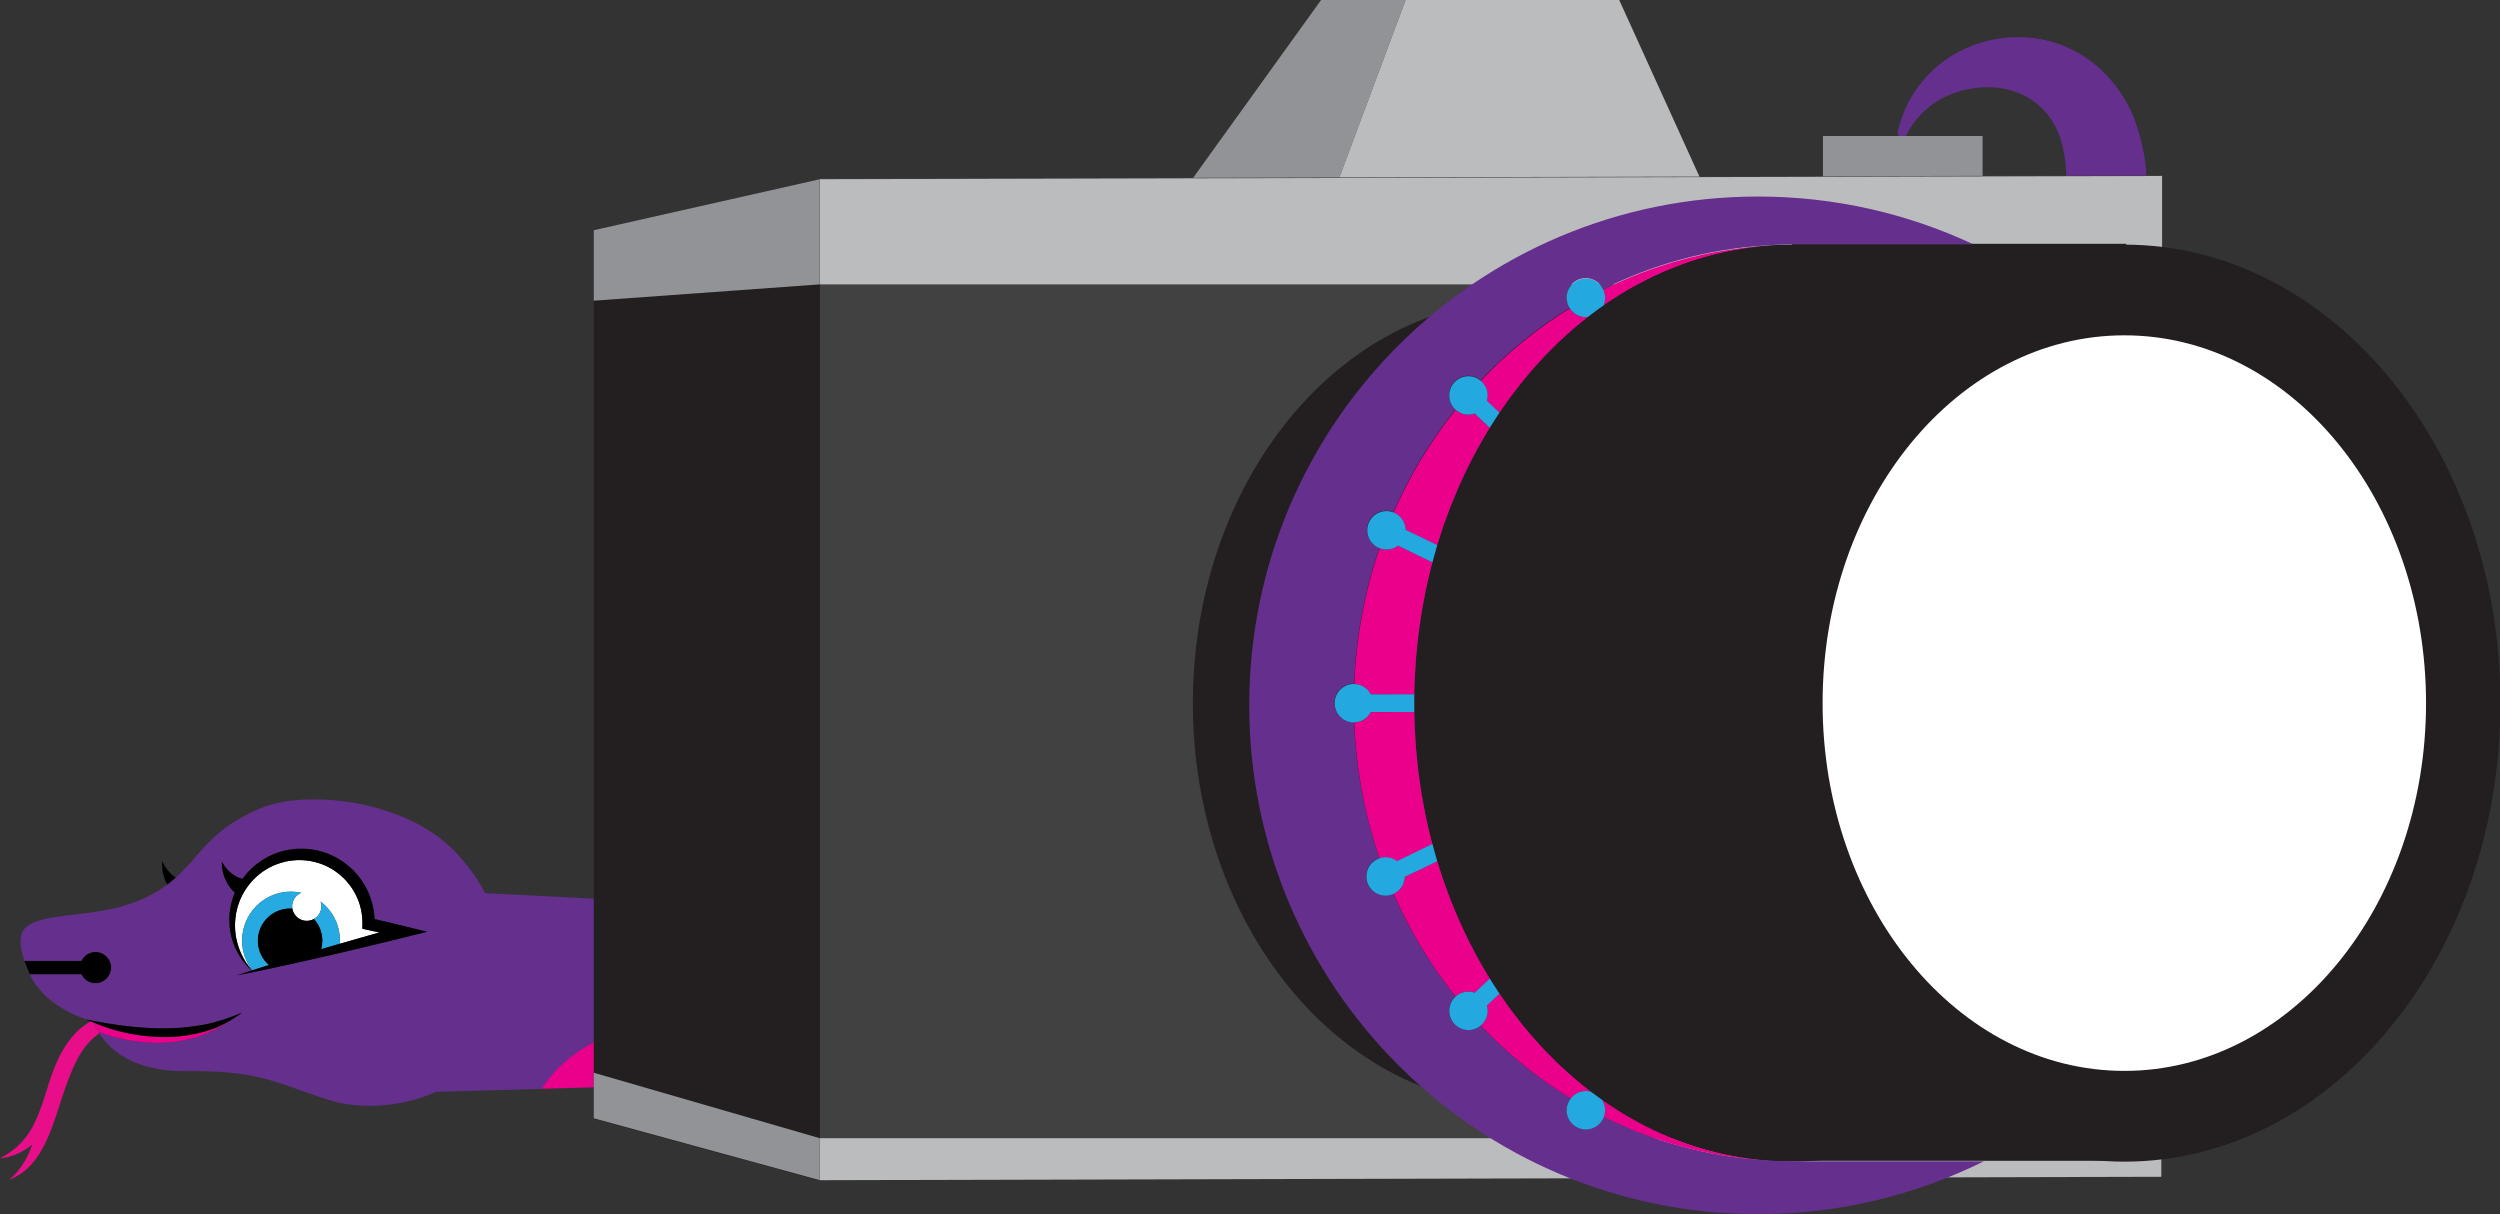 <?xml version="1.0" encoding="UTF-8" standalone="no"?>
<!-- Created with Inkscape (http://www.inkscape.org/) -->

<svg
   width="73.837mm"
   height="35.859mm"
   viewBox="0 0 73.837 35.859"
   version="1.1"
   id="svg8422"
   xmlns="http://www.w3.org/2000/svg"
   xmlns:svg="http://www.w3.org/2000/svg">
  <rect x="0" y="0" width="73.837" height="35.859" fill="#333333" stroke="none"/>
  <defs
     id="defs8419">
    <clipPath
       clipPathUnits="userSpaceOnUse"
       id="clipPath7181">
      <g
         id="g7185"
         transform="translate(-243.398,-163.702)">
        <path
           d="M 0,612 H 792 V 0 H 0 Z"
           id="path7183" />
      </g>
    </clipPath>
    <clipPath
       clipPathUnits="userSpaceOnUse"
       id="clipPath7175">
      <g
         id="g7179">
        <path
           d="M 0,612 H 792 V 0 H 0 Z"
           id="path7177" />
      </g>
    </clipPath>
    <clipPath
       clipPathUnits="userSpaceOnUse"
       id="clipPath7169">
      <g
         id="g7173"
         transform="translate(-226.116,-160.047)">
        <path
           d="M 0,612 H 792 V 0 H 0 Z"
           id="path7171" />
      </g>
    </clipPath>
    <clipPath
       clipPathUnits="userSpaceOnUse"
       id="clipPath7163">
      <g
         id="g7167"
         transform="translate(-201.463,-174.972)">
        <path
           d="M 0,612 H 792 V 0 H 0 Z"
           id="path7165" />
      </g>
    </clipPath>
    <clipPath
       clipPathUnits="userSpaceOnUse"
       id="clipPath7157">
      <g
         id="g7161"
         transform="translate(-92.004,-88.59)">
        <path
           d="M 0,612 H 792 V 0 H 0 Z"
           id="path7159" />
      </g>
    </clipPath>
    <clipPath
       clipPathUnits="userSpaceOnUse"
       id="clipPath7151">
      <g
         id="g7155"
         transform="translate(-97.365,-102.898)">
        <path
           d="M 0,612 H 792 V 0 H 0 Z"
           id="path7153" />
      </g>
    </clipPath>
    <clipPath
       clipPathUnits="userSpaceOnUse"
       id="clipPath7145">
      <g
         id="g7149"
         transform="translate(-91.775,-92.648)">
        <path
           d="M 0,612 H 792 V 0 H 0 Z"
           id="path7147" />
      </g>
    </clipPath>
    <clipPath
       clipPathUnits="userSpaceOnUse"
       id="clipPath7139">
      <g
         id="g7143"
         transform="translate(-108.859,-94.418)">
        <path
           d="M 0,612 H 792 V 0 H 0 Z"
           id="path7141" />
      </g>
    </clipPath>
    <clipPath
       clipPathUnits="userSpaceOnUse"
       id="clipPath7133">
      <g
         id="g7137"
         transform="translate(-129.121,-83.818)">
        <path
           d="M 0,612 H 792 V 0 H 0 Z"
           id="path7135" />
      </g>
    </clipPath>
    <clipPath
       clipPathUnits="userSpaceOnUse"
       id="clipPath7127">
      <g
         id="g7131"
         transform="translate(-97.6,-88.145)">
        <path
           d="M 0,612 H 792 V 0 H 0 Z"
           id="path7129" />
      </g>
    </clipPath>
    <clipPath
       clipPathUnits="userSpaceOnUse"
       id="clipPath7121">
      <g
         id="g7125"
         transform="translate(-97.6,-88.145)">
        <path
           d="M 0,612 H 792 V 0 H 0 Z"
           id="path7123" />
      </g>
    </clipPath>
    <clipPath
       clipPathUnits="userSpaceOnUse"
       id="clipPath7115">
      <g
         id="g7119"
         transform="translate(-110.68,-99.1)">
        <path
           d="M 0,612 H 792 V 0 H 0 Z"
           id="path7117" />
      </g>
    </clipPath>
    <clipPath
       clipPathUnits="userSpaceOnUse"
       id="clipPath7109">
      <g
         id="g7113"
         transform="translate(-108.996,-100.232)">
        <path
           d="M 0,612 H 792 V 0 H 0 Z"
           id="path7111" />
      </g>
    </clipPath>
    <clipPath
       clipPathUnits="userSpaceOnUse"
       id="clipPath7103">
      <g
         id="g7107"
         transform="translate(-112.222,-95.959)">
        <path
           d="M 0,612 H 792 V 0 H 0 Z"
           id="path7105" />
      </g>
    </clipPath>
    <clipPath
       clipPathUnits="userSpaceOnUse"
       id="clipPath7097">
      <g
         id="g7101"
         transform="translate(-110.665,-95.505)">
        <path
           d="M 0,612 H 792 V 0 H 0 Z"
           id="path7099" />
      </g>
    </clipPath>
    <clipPath
       clipPathUnits="userSpaceOnUse"
       id="clipPath7091">
      <g
         id="g7095"
         transform="translate(-235.447,-105.445)">
        <path
           d="M 0,612 H 792 V 0 H 0 Z"
           id="path7093" />
      </g>
    </clipPath>
    <clipPath
       clipPathUnits="userSpaceOnUse"
       id="clipPath1579">
      <path
         d="m 208.327,100.278 34.659,-24.287 c 0.119,0.199 0.238,0.4 0.293,0.5 v 0 c 5.834,10.164 2.319,23.133 -7.833,28.954 v 0 c -3.327,1.913 -6.949,2.822 -10.525,2.821 v 0 c -6.321,0 -12.491,-2.841 -16.594,-7.988"
         id="path1577" />
    </clipPath>
    <mask
       maskUnits="userSpaceOnUse"
       x="0"
       y="0"
       width="1"
       height="1"
       id="mask1597">
      <g
         id="g1607">
        <g
           id="g1605">
          <g
             id="g1603">
            <g
               id="g1601">
              <path
                 d="M -32768,32767 H 32767 V -32768 H -32768 Z"
                 style="fill:url(#linearGradient1595);stroke:none"
                 id="path1599" />
            </g>
          </g>
        </g>
      </g>
    </mask>
    <linearGradient
       x1="0"
       y1="0"
       x2="1"
       y2="0"
       gradientUnits="userSpaceOnUse"
       gradientTransform="matrix(-32.302,27.106,-27.106,-32.302,247.608,81.498)"
       spreadMethod="pad"
       id="linearGradient1595">
      <stop
         style="stop-opacity:0;stop-color:#ffffff"
         offset="0"
         id="stop1589" />
      <stop
         style="stop-opacity:0;stop-color:#ffffff"
         offset="0.64"
         id="stop1591" />
      <stop
         style="stop-opacity:1;stop-color:#ffffff"
         offset="1"
         id="stop1593" />
    </linearGradient>
    <linearGradient
       x1="0"
       y1="0"
       x2="1"
       y2="0"
       gradientUnits="userSpaceOnUse"
       gradientTransform="matrix(-32.302,27.106,-27.106,-32.302,247.608,81.498)"
       spreadMethod="pad"
       id="linearGradient1619">
      <stop
         style="stop-opacity:1;stop-color:#231f20"
         offset="0"
         id="stop1613" />
      <stop
         style="stop-opacity:1;stop-color:#231f20"
         offset="0.64"
         id="stop1615" />
      <stop
         style="stop-opacity:1;stop-color:#231f20"
         offset="1"
         id="stop1617" />
    </linearGradient>
    <clipPath
       clipPathUnits="userSpaceOnUse"
       id="clipPath5956">
      <g
         id="g5960"
         transform="translate(-233.922,-95.22)">
        <path
           d="M 0,612 H 792 V 0 H 0 Z"
           id="path5958" />
      </g>
    </clipPath>
    <clipPath
       clipPathUnits="userSpaceOnUse"
       id="clipPath5950">
      <g
         id="g5954">
        <path
           d="M 0,612 H 792 V 0 H 0 Z"
           id="path5952" />
      </g>
    </clipPath>
    <clipPath
       clipPathUnits="userSpaceOnUse"
       id="clipPath1641">
      <path
         d="m 213.286,158.466 h 65.607 V 92.869 h -65.607 z"
         id="path1639" />
    </clipPath>
    <clipPath
       clipPathUnits="userSpaceOnUse"
       id="clipPath1645">
      <path
         d="m 233.922,95.22 c 16.818,-6.724 35.895,1.469 42.622,18.284 5.855,14.649 0.392,31.016 -12.234,39.428 l -2.02,-5.082 c 7.076,-5.912 9.903,-15.913 6.298,-24.951 -4.502,-11.227 -17.245,-16.695 -28.484,-12.21 -11.242,4.49 -16.715,17.24 -12.213,28.472 3.597,9.042 12.554,14.339 21.761,13.738 l 2.035,5.086 c -14.964,2.596 -30.193,-5.497 -36.047,-20.15 -6.728,-16.811 1.462,-35.897 18.282,-42.615"
         id="path1643" />
    </clipPath>
    <mask
       maskUnits="userSpaceOnUse"
       x="0"
       y="0"
       width="1"
       height="1"
       id="mask1659">
      <g
         id="g1669">
        <g
           id="g1667">
          <g
             id="g1665">
            <g
               id="g1663">
              <path
                 d="M -32768,32767 H 32767 V -32768 H -32768 Z"
                 style="fill:url(#linearGradient1657);stroke:none"
                 id="path1661" />
            </g>
          </g>
        </g>
      </g>
    </mask>
    <linearGradient
       x1="0"
       y1="0"
       x2="1"
       y2="0"
       gradientUnits="userSpaceOnUse"
       gradientTransform="matrix(53.063,-38.565,38.565,53.063,219.556,144.949)"
       spreadMethod="pad"
       id="linearGradient1657">
      <stop
         style="stop-opacity:1;stop-color:#ffffff"
         offset="0"
         id="stop1651" />
      <stop
         style="stop-opacity:0;stop-color:#ffffff"
         offset="0.251"
         id="stop1653" />
      <stop
         style="stop-opacity:0;stop-color:#ffffff"
         offset="1"
         id="stop1655" />
    </linearGradient>
    <linearGradient
       x1="0"
       y1="0"
       x2="1"
       y2="0"
       gradientUnits="userSpaceOnUse"
       gradientTransform="matrix(53.063,-38.565,38.565,53.063,219.556,144.949)"
       spreadMethod="pad"
       id="linearGradient1677">
      <stop
         style="stop-opacity:1;stop-color:#231f20"
         offset="0"
         id="stop1671" />
      <stop
         style="stop-opacity:1;stop-color:#231f20"
         offset="0.251"
         id="stop1673" />
      <stop
         style="stop-opacity:1;stop-color:#231f20"
         offset="1"
         id="stop1675" />
    </linearGradient>
    <clipPath
       clipPathUnits="userSpaceOnUse"
       id="clipPath5944">
      <g
         id="g5948"
         transform="translate(-152.407,-76.167)">
        <path
           d="M 0,612 H 792 V 0 H 0 Z"
           id="path5946" />
      </g>
    </clipPath>
    <clipPath
       clipPathUnits="userSpaceOnUse"
       id="clipPath5938">
      <g
         id="g5942"
         transform="translate(-152.407,-151.162)">
        <path
           d="M 0,612 H 792 V 0 H 0 Z"
           id="path5940" />
      </g>
    </clipPath>
    <clipPath
       clipPathUnits="userSpaceOnUse"
       id="clipPath5932">
      <g
         id="g5936"
         transform="translate(-264.716,-79.678)">
        <path
           d="M 0,612 H 792 V 0 H 0 Z"
           id="path5934" />
      </g>
    </clipPath>
    <clipPath
       clipPathUnits="userSpaceOnUse"
       id="clipPath5926">
      <g
         id="g5930"
         transform="translate(-183.642,-116.1)">
        <path
           d="M 0,612 H 792 V 0 H 0 Z"
           id="path5928" />
      </g>
    </clipPath>
    <clipPath
       clipPathUnits="userSpaceOnUse"
       id="clipPath5920">
      <g
         id="g5924">
        <path
           d="M 0,612 H 792 V 0 H 0 Z"
           id="path5922" />
      </g>
    </clipPath>
    <clipPath
       clipPathUnits="userSpaceOnUse"
       id="clipPath5914">
      <g
         id="g5918"
         transform="translate(-200.151,-116.1)">
        <path
           d="M 0,612 H 792 V 0 H 0 Z"
           id="path5916" />
      </g>
    </clipPath>
    <clipPath
       clipPathUnits="userSpaceOnUse"
       id="clipPath5908">
      <g
         id="g5912"
         transform="translate(-210.859,-116.1)">
        <path
           d="M 0,612 H 792 V 0 H 0 Z"
           id="path5910" />
      </g>
    </clipPath>
    <clipPath
       clipPathUnits="userSpaceOnUse"
       id="clipPath5902">
      <g
         id="g5906"
         transform="translate(-202.172,-116.1)">
        <path
           d="M 0,612 H 792 V 0 H 0 Z"
           id="path5904" />
      </g>
    </clipPath>
    <clipPath
       clipPathUnits="userSpaceOnUse"
       id="clipPath5896">
      <g
         id="g5900"
         transform="translate(-230.143,-116.1)">
        <path
           d="M 0,612 H 792 V 0 H 0 Z"
           id="path5898" />
      </g>
    </clipPath>
    <clipPath
       clipPathUnits="userSpaceOnUse"
       id="clipPath5890">
      <g
         id="g5894">
        <path
           d="M 0,612 H 792 V 0 H 0 Z"
           id="path5892" />
      </g>
    </clipPath>
    <clipPath
       clipPathUnits="userSpaceOnUse"
       id="clipPath5884">
      <g
         id="g5888"
         transform="translate(-236.363,-116.1)">
        <path
           d="M 0,612 H 792 V 0 H 0 Z"
           id="path5886" />
      </g>
    </clipPath>
    <clipPath
       clipPathUnits="userSpaceOnUse"
       id="clipPath5878">
      <g
         id="g5882"
         transform="translate(-152.407,-159.961)">
        <path
           d="M 0,612 H 792 V 0 H 0 Z"
           id="path5880" />
      </g>
    </clipPath>
    <clipPath
       clipPathUnits="userSpaceOnUse"
       id="clipPath5872">
      <g
         id="g5876"
         transform="translate(-152.407,-151.162)">
        <path
           d="M 0,612 H 792 V 0 H 0 Z"
           id="path5874" />
      </g>
    </clipPath>
    <clipPath
       clipPathUnits="userSpaceOnUse"
       id="clipPath5866">
      <g
         id="g5870"
         transform="translate(-152.407,-79.678)">
        <path
           d="M 0,612 H 792 V 0 H 0 Z"
           id="path5868" />
      </g>
    </clipPath>
    <clipPath
       clipPathUnits="userSpaceOnUse"
       id="clipPath5860">
      <g
         id="g5864">
        <path
           d="M 0,612 H 792 V 0 H 0 Z"
           id="path5862" />
      </g>
    </clipPath>
    <clipPath
       clipPathUnits="userSpaceOnUse"
       id="clipPath1755">
      <path
         d="m 237.508,145.484 h 48.205 V 86.721 h -48.205 z"
         id="path1753" />
    </clipPath>
    <clipPath
       clipPathUnits="userSpaceOnUse"
       id="clipPath1759">
      <path
         d="m 237.508,116.1 c 0,-16.223 10.789,-29.379 24.104,-29.379 13.315,0 24.101,13.156 24.101,29.379 0,16.233 -10.786,29.384 -24.101,29.384 -13.315,0 -24.104,-13.151 -24.104,-29.384"
         id="path1757" />
    </clipPath>
    <mask
       maskUnits="userSpaceOnUse"
       x="0"
       y="0"
       width="1"
       height="1"
       id="mask1773">
      <g
         id="g1783">
        <g
           id="g1781">
          <g
             id="g1779">
            <g
               id="g1777">
              <path
                 d="M -32768,32767 H 32767 V -32768 H -32768 Z"
                 style="fill:url(#linearGradient1771);stroke:none"
                 id="path1775" />
            </g>
          </g>
        </g>
      </g>
    </mask>
    <linearGradient
       x1="0"
       y1="0"
       x2="1"
       y2="0"
       gradientUnits="userSpaceOnUse"
       gradientTransform="matrix(-48.205,0,0,-48.205,285.713,116.102)"
       spreadMethod="pad"
       id="linearGradient1771">
      <stop
         style="stop-opacity:0;stop-color:#ffffff"
         offset="0"
         id="stop1765" />
      <stop
         style="stop-opacity:0;stop-color:#ffffff"
         offset="0.749"
         id="stop1767" />
      <stop
         style="stop-opacity:1;stop-color:#ffffff"
         offset="1"
         id="stop1769" />
    </linearGradient>
    <linearGradient
       x1="0"
       y1="0"
       x2="1"
       y2="0"
       gradientUnits="userSpaceOnUse"
       gradientTransform="matrix(-48.205,0,0,-48.205,285.713,116.102)"
       spreadMethod="pad"
       id="linearGradient1791">
      <stop
         style="stop-opacity:1;stop-color:#231f20"
         offset="0"
         id="stop1785" />
      <stop
         style="stop-opacity:1;stop-color:#231f20"
         offset="0.749"
         id="stop1787" />
      <stop
         style="stop-opacity:1;stop-color:#231f20"
         offset="1"
         id="stop1789" />
    </linearGradient>
    <clipPath
       clipPathUnits="userSpaceOnUse"
       id="clipPath5854">
      <g
         id="g5858"
         transform="translate(-202.968,-107.539)">
        <path
           d="M 0,612 H 792 V 0 H 0 Z"
           id="path5856" />
      </g>
    </clipPath>
    <clipPath
       clipPathUnits="userSpaceOnUse"
       id="clipPath5848">
      <g
         id="g5852"
         transform="translate(-203.36,-105.664)">
        <path
           d="M 0,612 H 792 V 0 H 0 Z"
           id="path5850" />
      </g>
    </clipPath>
    <clipPath
       clipPathUnits="userSpaceOnUse"
       id="clipPath5842">
      <g
         id="g5846"
         transform="translate(-204.357,-102.055)">
        <path
           d="M 0,612 H 792 V 0 H 0 Z"
           id="path5844" />
      </g>
    </clipPath>
    <clipPath
       clipPathUnits="userSpaceOnUse"
       id="clipPath5836">
      <g
         id="g5840"
         transform="translate(-203.561,-127.401)">
        <path
           d="M 0,612 H 792 V 0 H 0 Z"
           id="path5838" />
      </g>
    </clipPath>
    <clipPath
       clipPathUnits="userSpaceOnUse"
       id="clipPath5830">
      <g
         id="g5834"
         transform="translate(-204.961,-100.314)">
        <path
           d="M 0,612 H 792 V 0 H 0 Z"
           id="path5832" />
      </g>
    </clipPath>
    <clipPath
       clipPathUnits="userSpaceOnUse"
       id="clipPath5824">
      <g
         id="g5828"
         transform="translate(-206.37,-96.965)">
        <path
           d="M 0,612 H 792 V 0 H 0 Z"
           id="path5826" />
      </g>
    </clipPath>
    <clipPath
       clipPathUnits="userSpaceOnUse"
       id="clipPath5818">
      <g
         id="g5822"
         transform="translate(-205.633,-98.614)">
        <path
           d="M 0,612 H 792 V 0 H 0 Z"
           id="path5820" />
      </g>
    </clipPath>
    <clipPath
       clipPathUnits="userSpaceOnUse"
       id="clipPath5812">
      <g
         id="g5816"
         transform="translate(-202.414,-111.414)">
        <path
           d="M 0,612 H 792 V 0 H 0 Z"
           id="path5814" />
      </g>
    </clipPath>
    <clipPath
       clipPathUnits="userSpaceOnUse"
       id="clipPath5806">
      <g
         id="g5810"
         transform="translate(-202.801,-123.763)">
        <path
           d="M 0,612 H 792 V 0 H 0 Z"
           id="path5808" />
      </g>
    </clipPath>
    <clipPath
       clipPathUnits="userSpaceOnUse"
       id="clipPath5800">
      <g
         id="g5804"
         transform="translate(-207.167,-95.37)">
        <path
           d="M 0,612 H 792 V 0 H 0 Z"
           id="path5802" />
      </g>
    </clipPath>
    <clipPath
       clipPathUnits="userSpaceOnUse"
       id="clipPath5794">
      <g
         id="g5798"
         transform="translate(-203.146,-125.6)">
        <path
           d="M 0,612 H 792 V 0 H 0 Z"
           id="path5796" />
      </g>
    </clipPath>
    <clipPath
       clipPathUnits="userSpaceOnUse"
       id="clipPath5788">
      <g
         id="g5792"
         transform="translate(-202.529,-121.891)">
        <path
           d="M 0,612 H 792 V 0 H 0 Z"
           id="path5790" />
      </g>
    </clipPath>
    <clipPath
       clipPathUnits="userSpaceOnUse"
       id="clipPath5782">
      <g
         id="g5786"
         transform="translate(-202.254,-113.459)">
        <path
           d="M 0,612 H 792 V 0 H 0 Z"
           id="path5784" />
      </g>
    </clipPath>
    <clipPath
       clipPathUnits="userSpaceOnUse"
       id="clipPath5776">
      <g
         id="g5780"
         transform="translate(-202.172,-116.1)">
        <path
           d="M 0,612 H 792 V 0 H 0 Z"
           id="path5778" />
      </g>
    </clipPath>
    <clipPath
       clipPathUnits="userSpaceOnUse"
       id="clipPath5770">
      <g
         id="g5774"
         transform="translate(-202.332,-119.988)">
        <path
           d="M 0,612 H 792 V 0 H 0 Z"
           id="path5772" />
      </g>
    </clipPath>
    <clipPath
       clipPathUnits="userSpaceOnUse"
       id="clipPath5764">
      <g
         id="g5768"
         transform="translate(-202.212,-118.056)">
        <path
           d="M 0,612 H 792 V 0 H 0 Z"
           id="path5766" />
      </g>
    </clipPath>
    <clipPath
       clipPathUnits="userSpaceOnUse"
       id="clipPath5758">
      <g
         id="g5762"
         transform="translate(-202.653,-109.45)">
        <path
           d="M 0,612 H 792 V 0 H 0 Z"
           id="path5760" />
      </g>
    </clipPath>
    <clipPath
       clipPathUnits="userSpaceOnUse"
       id="clipPath5752">
      <g
         id="g5756"
         transform="translate(-222.19,-80.371)">
        <path
           d="M 0,612 H 792 V 0 H 0 Z"
           id="path5754" />
      </g>
    </clipPath>
    <clipPath
       clipPathUnits="userSpaceOnUse"
       id="clipPath5746">
      <g
         id="g5750"
         transform="translate(-208.026,-93.828)">
        <path
           d="M 0,612 H 792 V 0 H 0 Z"
           id="path5748" />
      </g>
    </clipPath>
    <clipPath
       clipPathUnits="userSpaceOnUse"
       id="clipPath5740">
      <g
         id="g5744"
         transform="translate(-223.621,-79.737)">
        <path
           d="M 0,612 H 792 V 0 H 0 Z"
           id="path5742" />
      </g>
    </clipPath>
    <clipPath
       clipPathUnits="userSpaceOnUse"
       id="clipPath5734">
      <g
         id="g5738"
         transform="translate(-213.317,-86.821)">
        <path
           d="M 0,612 H 792 V 0 H 0 Z"
           id="path5736" />
      </g>
    </clipPath>
    <clipPath
       clipPathUnits="userSpaceOnUse"
       id="clipPath5728">
      <g
         id="g5732"
         transform="translate(-233.638,-77.741)">
        <path
           d="M 0,612 H 792 V 0 H 0 Z"
           id="path5730" />
      </g>
    </clipPath>
    <clipPath
       clipPathUnits="userSpaceOnUse"
       id="clipPath5722">
      <g
         id="g5726"
         transform="translate(-213.151,-145.205)">
        <path
           d="M 0,612 H 792 V 0 H 0 Z"
           id="path5724" />
      </g>
    </clipPath>
    <clipPath
       clipPathUnits="userSpaceOnUse"
       id="clipPath5716">
      <g
         id="g5720"
         transform="translate(-219.422,-81.882)">
        <path
           d="M 0,612 H 792 V 0 H 0 Z"
           id="path5718" />
      </g>
    </clipPath>
    <clipPath
       clipPathUnits="userSpaceOnUse"
       id="clipPath5710">
      <g
         id="g5714"
         transform="translate(-220.79,-81.085)">
        <path
           d="M 0,612 H 792 V 0 H 0 Z"
           id="path5712" />
      </g>
    </clipPath>
    <clipPath
       clipPathUnits="userSpaceOnUse"
       id="clipPath5704">
      <g
         id="g5708"
         transform="translate(-210.942,-89.544)">
        <path
           d="M 0,612 H 792 V 0 H 0 Z"
           id="path5706" />
      </g>
    </clipPath>
    <clipPath
       clipPathUnits="userSpaceOnUse"
       id="clipPath5698">
      <g
         id="g5702"
         transform="translate(-218.088,-82.757)">
        <path
           d="M 0,612 H 792 V 0 H 0 Z"
           id="path5700" />
      </g>
    </clipPath>
    <clipPath
       clipPathUnits="userSpaceOnUse"
       id="clipPath5692">
      <g
         id="g5696"
         transform="translate(-209.916,-90.912)">
        <path
           d="M 0,612 H 792 V 0 H 0 Z"
           id="path5694" />
      </g>
    </clipPath>
    <clipPath
       clipPathUnits="userSpaceOnUse"
       id="clipPath5686">
      <g
         id="g5690"
         transform="translate(-212.02,-88.239)">
        <path
           d="M 0,612 H 792 V 0 H 0 Z"
           id="path5688" />
      </g>
    </clipPath>
    <clipPath
       clipPathUnits="userSpaceOnUse"
       id="clipPath5680">
      <g
         id="g5684"
         transform="translate(-216.791,-83.708)">
        <path
           d="M 0,612 H 792 V 0 H 0 Z"
           id="path5682" />
      </g>
    </clipPath>
    <clipPath
       clipPathUnits="userSpaceOnUse"
       id="clipPath5674">
      <g
         id="g5678"
         transform="translate(-214.318,-85.832)">
        <path
           d="M 0,612 H 792 V 0 H 0 Z"
           id="path5676" />
      </g>
    </clipPath>
    <clipPath
       clipPathUnits="userSpaceOnUse"
       id="clipPath5668">
      <g
         id="g5672"
         transform="translate(-215.533,-84.735)">
        <path
           d="M 0,612 H 792 V 0 H 0 Z"
           id="path5670" />
      </g>
    </clipPath>
    <clipPath
       clipPathUnits="userSpaceOnUse"
       id="clipPath5662">
      <g
         id="g5666"
         transform="translate(-211.155,-142.929)">
        <path
           d="M 0,612 H 792 V 0 H 0 Z"
           id="path5664" />
      </g>
    </clipPath>
    <clipPath
       clipPathUnits="userSpaceOnUse"
       id="clipPath5656">
      <g
         id="g5660"
         transform="translate(-222.212,-151.844)">
        <path
           d="M 0,612 H 792 V 0 H 0 Z"
           id="path5658" />
      </g>
    </clipPath>
    <clipPath
       clipPathUnits="userSpaceOnUse"
       id="clipPath5650">
      <g
         id="g5654"
         transform="translate(-210.146,-141.613)">
        <path
           d="M 0,612 H 792 V 0 H 0 Z"
           id="path5652" />
      </g>
    </clipPath>
    <clipPath
       clipPathUnits="userSpaceOnUse"
       id="clipPath5644">
      <g
         id="g5648"
         transform="translate(-212.214,-144.187)">
        <path
           d="M 0,612 H 792 V 0 H 0 Z"
           id="path5646" />
      </g>
    </clipPath>
    <clipPath
       clipPathUnits="userSpaceOnUse"
       id="clipPath5638">
      <g
         id="g5642"
         transform="translate(-208.28,-138.807)">
        <path
           d="M 0,612 H 792 V 0 H 0 Z"
           id="path5640" />
      </g>
    </clipPath>
    <clipPath
       clipPathUnits="userSpaceOnUse"
       id="clipPath5632">
      <g
         id="g5636"
         transform="translate(-219.48,-150.358)">
        <path
           d="M 0,612 H 792 V 0 H 0 Z"
           id="path5634" />
      </g>
    </clipPath>
    <clipPath
       clipPathUnits="userSpaceOnUse"
       id="clipPath5626">
      <g
         id="g5630"
         transform="translate(-207.427,-137.322)">
        <path
           d="M 0,612 H 792 V 0 H 0 Z"
           id="path5628" />
      </g>
    </clipPath>
    <clipPath
       clipPathUnits="userSpaceOnUse"
       id="clipPath5620">
      <g
         id="g5624"
         transform="translate(-218.167,-149.502)">
        <path
           d="M 0,612 H 792 V 0 H 0 Z"
           id="path5622" />
      </g>
    </clipPath>
    <clipPath
       clipPathUnits="userSpaceOnUse"
       id="clipPath5614">
      <g
         id="g5618"
         transform="translate(-220.828,-151.139)">
        <path
           d="M 0,612 H 792 V 0 H 0 Z"
           id="path5616" />
      </g>
    </clipPath>
    <clipPath
       clipPathUnits="userSpaceOnUse"
       id="clipPath5608">
      <g
         id="g5612"
         transform="translate(-214.468,-146.512)">
        <path
           d="M 0,612 H 792 V 0 H 0 Z"
           id="path5610" />
      </g>
    </clipPath>
    <clipPath
       clipPathUnits="userSpaceOnUse"
       id="clipPath5602">
      <g
         id="g5606"
         transform="translate(-215.66,-147.577)">
        <path
           d="M 0,612 H 792 V 0 H 0 Z"
           id="path5604" />
      </g>
    </clipPath>
    <clipPath
       clipPathUnits="userSpaceOnUse"
       id="clipPath5596">
      <g
         id="g5600"
         transform="translate(-205.892,-134.2)">
        <path
           d="M 0,612 H 792 V 0 H 0 Z"
           id="path5598" />
      </g>
    </clipPath>
    <clipPath
       clipPathUnits="userSpaceOnUse"
       id="clipPath5590">
      <g
         id="g5594"
         transform="translate(-206.63,-135.786)">
        <path
           d="M 0,612 H 792 V 0 H 0 Z"
           id="path5592" />
      </g>
    </clipPath>
    <clipPath
       clipPathUnits="userSpaceOnUse"
       id="clipPath5584">
      <g
         id="g5588"
         transform="translate(-204.598,-130.888)">
        <path
           d="M 0,612 H 792 V 0 H 0 Z"
           id="path5586" />
      </g>
    </clipPath>
    <clipPath
       clipPathUnits="userSpaceOnUse"
       id="clipPath5578">
      <g
         id="g5582"
         transform="translate(-223.629,-152.47)">
        <path
           d="M 0,612 H 792 V 0 H 0 Z"
           id="path5580" />
      </g>
    </clipPath>
    <clipPath
       clipPathUnits="userSpaceOnUse"
       id="clipPath5572">
      <g
         id="g5576"
         transform="translate(-205.213,-132.566)">
        <path
           d="M 0,612 H 792 V 0 H 0 Z"
           id="path5574" />
      </g>
    </clipPath>
    <clipPath
       clipPathUnits="userSpaceOnUse"
       id="clipPath5566">
      <g
         id="g5570"
         transform="translate(-216.547,-148.423)">
        <path
           d="M 0,612 H 792 V 0 H 0 Z"
           id="path5568" />
      </g>
    </clipPath>
    <clipPath
       clipPathUnits="userSpaceOnUse"
       id="clipPath5560">
      <g
         id="g5564"
         transform="translate(-200.815,-129.286)">
        <path
           d="M 0,612 H 792 V 0 H 0 Z"
           id="path5562" />
      </g>
    </clipPath>
    <clipPath
       clipPathUnits="userSpaceOnUse"
       id="clipPath5554">
      <g
         id="g5558"
         transform="translate(-232.749,-154.436)">
        <path
           d="M 0,612 H 792 V 0 H 0 Z"
           id="path5556" />
      </g>
    </clipPath>
    <clipPath
       clipPathUnits="userSpaceOnUse"
       id="clipPath5548">
      <g
         id="g5552"
         transform="translate(-208.258,-90.786)">
        <path
           d="M 0,612 H 792 V 0 H 0 Z"
           id="path5550" />
      </g>
    </clipPath>
    <clipPath
       clipPathUnits="userSpaceOnUse"
       id="clipPath5542">
      <g
         id="g5546"
         transform="translate(-201.383,-101.555)">
        <path
           d="M 0,612 H 792 V 0 H 0 Z"
           id="path5544" />
      </g>
    </clipPath>
    <clipPath
       clipPathUnits="userSpaceOnUse"
       id="clipPath5536">
      <g
         id="g5540"
         transform="translate(-207.245,-140.346)">
        <path
           d="M 0,612 H 792 V 0 H 0 Z"
           id="path5538" />
      </g>
    </clipPath>
    <clipPath
       clipPathUnits="userSpaceOnUse"
       id="clipPath5530">
      <g
         id="g5534"
         transform="translate(-198.549,-115.365)">
        <path
           d="M 0,612 H 792 V 0 H 0 Z"
           id="path5532" />
      </g>
    </clipPath>
    <clipPath
       clipPathUnits="userSpaceOnUse"
       id="clipPath5524">
      <g
         id="g5528"
         transform="translate(-217.902,-82.887)">
        <path
           d="M 0,612 H 792 V 0 H 0 Z"
           id="path5526" />
      </g>
    </clipPath>
    <clipPath
       clipPathUnits="userSpaceOnUse"
       id="clipPath5518">
      <g
         id="g5522"
         transform="translate(-218.157,-150.033)">
        <path
           d="M 0,612 H 792 V 0 H 0 Z"
           id="path5520" />
      </g>
    </clipPath>
    <clipPath
       clipPathUnits="userSpaceOnUse"
       id="clipPath5512">
      <g
         id="g5516"
         transform="translate(-201.459,-130.613)">
        <path
           d="M 0,612 H 792 V 0 H 0 Z"
           id="path5514" />
      </g>
    </clipPath>
    <clipPath
       clipPathUnits="userSpaceOnUse"
       id="clipPath5506">
      <g
         id="g5510"
         transform="translate(-208.258,-141.419)">
        <path
           d="M 0,612 H 792 V 0 H 0 Z"
           id="path5508" />
      </g>
    </clipPath>
    <clipPath
       clipPathUnits="userSpaceOnUse"
       id="clipPath5500">
      <g
         id="g5504"
         transform="translate(-200.738,-102.882)">
        <path
           d="M 0,612 H 792 V 0 H 0 Z"
           id="path5502" />
      </g>
    </clipPath>
    <clipPath
       clipPathUnits="userSpaceOnUse"
       id="clipPath5494">
      <g
         id="g5498"
         transform="translate(-207.245,-91.859)">
        <path
           d="M 0,612 H 792 V 0 H 0 Z"
           id="path5496" />
      </g>
    </clipPath>
  </defs>
  <g
     id="layer1"
     transform="translate(-68.245,-130.956)">
    <g
       id="g1511"
       transform="matrix(0.353,0,0,-0.353,124.557,134.931)"
       clip-path="url(#clipPath7181)">
      <path
         d="m 0,0 c 0.789,1.548 2.154,2.816 3.942,3.458 3.516,1.262 7.456,0.193 8.844,-3.562 0.476,-1.288 0.578,-2.791 0.578,-3.772 L 20.03,-4.029 C 20.186,-2.388 19.459,0.663 18.636,2.257 16.119,7.132 11.131,9.113 6.321,7.72 2.579,6.637 0.017,3.677 -0.74,0.251 -0.838,-0.196 -0.208,-0.408 0,0"
         style="fill:#652f8e;fill-opacity:1;fill-rule:nonzero;stroke:none"
         id="path1513" />
    </g>
    <path
       d="m 249.598,163.481 h -13.356 v -3.434 h 13.356 z"
       style="fill:#919396;fill-opacity:1;fill-rule:nonzero;stroke:none"
       id="path1515"
       clip-path="url(#clipPath7175)"
       transform="matrix(0.353,0,0,-0.353,38.692,192.682)" />
    <g
       id="g1517"
       transform="matrix(0.353,0,0,-0.353,118.46,136.221)"
       clip-path="url(#clipPath7169)">
      <path
         d="M 0,0 -6.78,14.925 H -24.652 L -30.223,0 Z"
         style="fill:#bbbcbe;fill-opacity:1;fill-rule:nonzero;stroke:none"
         id="path1519" />
    </g>
    <g
       id="g1521"
       transform="matrix(0.353,0,0,-0.353,109.763,130.956)"
       clip-path="url(#clipPath7163)">
      <path
         d="M 0,0 H -7.081 L -17.822,-14.925 H -5.571 Z"
         style="fill:#919396;fill-opacity:1;fill-rule:nonzero;stroke:none"
         id="path1523" />
    </g>
    <g
       id="g1525"
       transform="matrix(0.353,0,0,-0.353,71.149,161.429)"
       clip-path="url(#clipPath7157)">
      <path
         d="M 0,0 C 0,0 -0.06,0.093 -0.19,0.338 -0.197,0.351 -0.202,0.36 -0.209,0.374 -0.213,0.382 -0.216,0.386 -0.22,0.395 -0.307,0.559 -0.37,0.702 -0.402,0.778 -0.481,0.812 -0.559,0.845 -0.639,0.876 -0.828,0.766 -1.017,0.651 -1.196,0.514 c -0.14,-0.1 -0.268,-0.216 -0.402,-0.328 -0.125,-0.121 -0.255,-0.24 -0.372,-0.37 -0.124,-0.127 -0.234,-0.263 -0.349,-0.398 -0.107,-0.139 -0.215,-0.281 -0.313,-0.427 -0.403,-0.581 -0.716,-1.215 -0.98,-1.849 -0.134,-0.319 -0.247,-0.638 -0.359,-0.957 -0.056,-0.162 -0.11,-0.319 -0.158,-0.472 -0.035,-0.111 -0.067,-0.219 -0.1,-0.328 0,0 -0.001,-10e-4 -0.001,-0.002 -0.088,-0.276 -0.176,-0.55 -0.263,-0.82 -0.042,-0.136 -0.088,-0.265 -0.132,-0.396 -0.044,-0.13 -0.084,-0.262 -0.131,-0.386 C -4.93,-6.729 -5.125,-7.198 -5.334,-7.628 -5.388,-7.735 -5.44,-7.84 -5.493,-7.944 -5.552,-8.043 -5.61,-8.141 -5.667,-8.237 -5.695,-8.285 -5.723,-8.334 -5.751,-8.381 -5.782,-8.426 -5.814,-8.47 -5.845,-8.514 -5.906,-8.603 -5.967,-8.69 -6.027,-8.776 -6.09,-8.858 -6.157,-8.934 -6.221,-9.011 -6.287,-9.086 -6.343,-9.169 -6.413,-9.234 -6.55,-9.366 -6.673,-9.505 -6.805,-9.617 -6.94,-9.729 -7.066,-9.834 -7.182,-9.931 c -0.125,-0.086 -0.239,-0.166 -0.343,-0.238 -0.053,-0.036 -0.101,-0.074 -0.151,-0.104 -0.051,-0.03 -0.099,-0.057 -0.144,-0.083 -0.088,-0.052 -0.163,-0.095 -0.224,-0.131 -0.122,-0.074 -0.187,-0.113 -0.187,-0.113 0,0 0.075,0.013 0.215,0.036 0.07,0.012 0.155,0.027 0.257,0.046 0.05,0.009 0.104,0.019 0.162,0.029 0.057,0.013 0.118,0.035 0.182,0.054 0.13,0.039 0.274,0.086 0.433,0.139 0.152,0.062 0.311,0.14 0.487,0.22 0.09,0.036 0.171,0.092 0.259,0.145 0.088,0.054 0.178,0.109 0.27,0.166 0.097,0.054 0.177,0.131 0.269,0.199 0.057,0.045 0.116,0.09 0.174,0.137 -0.042,-0.118 -0.085,-0.233 -0.129,-0.344 -0.17,-0.44 -0.364,-0.824 -0.562,-1.153 -0.198,-0.328 -0.401,-0.601 -0.588,-0.812 -0.046,-0.055 -0.092,-0.102 -0.136,-0.148 -0.044,-0.044 -0.083,-0.091 -0.123,-0.129 -0.079,-0.076 -0.145,-0.145 -0.204,-0.196 -0.117,-0.104 -0.179,-0.159 -0.179,-0.159 0,0 0.077,0.03 0.223,0.088 0.142,0.063 0.359,0.16 0.607,0.323 0.252,0.16 0.548,0.381 0.844,0.683 0.296,0.301 0.597,0.678 0.871,1.118 0.139,0.22 0.267,0.457 0.396,0.703 0.124,0.248 0.242,0.508 0.359,0.776 0.112,0.269 0.219,0.547 0.325,0.831 0.104,0.284 0.201,0.575 0.3,0.869 0.19,0.58 0.385,1.18 0.583,1.789 0.05,0.15 0.103,0.299 0.155,0.446 0.025,0.069 0.049,0.138 0.074,0.207 0.136,0.366 0.272,0.73 0.418,1.083 0.211,0.528 0.452,1.027 0.719,1.488 0.07,0.112 0.133,0.23 0.209,0.335 0.074,0.107 0.148,0.213 0.221,0.319 0.162,0.195 0.316,0.397 0.495,0.566 0.164,0.188 0.364,0.327 0.543,0.489 0.061,0.045 0.124,0.087 0.187,0.13 C 0.058,-0.085 0.028,-0.042 0.003,-0.001 0.003,-0.001 0,0 0,0"
         style="fill:#e80e8a;fill-opacity:1;fill-rule:nonzero;stroke:none"
         id="path1527" />
    </g>
    <g
       id="g1529"
       transform="matrix(0.353,0,0,-0.353,73.04,156.382)"
       clip-path="url(#clipPath7151)">
      <path
         d="m 0,0 c -0.084,-0.821 0.134,-1.487 0.415,-1.997 0.253,0.189 0.492,0.382 0.712,0.579 C 0.235,-0.781 0,0 0,0"
         style="fill:#000000;fill-opacity:1;fill-rule:nonzero;stroke:none"
         id="path1531" />
    </g>
    <g
       id="g1533"
       transform="matrix(0.353,0,0,-0.353,71.068,159.998)"
       clip-path="url(#clipPath7145)">
      <path
         d="M 0,0 C 0.726,0 1.314,0.588 1.314,1.314 1.314,2.04 0.726,2.628 0,2.628 c -0.521,0 -0.97,-0.304 -1.182,-0.743 h -4.772 l 0.452,-1.141 h 4.32 C -0.97,0.304 -0.521,0 0,0"
         style="fill:#000000;fill-opacity:1;fill-rule:nonzero;stroke:none"
         id="path1535" />
    </g>
    <g
       id="g1537"
       transform="matrix(0.353,0,0,-0.353,77.095,159.373)"
       clip-path="url(#clipPath7139)">
      <path
         d="m 0,0 -1.765,-0.386 c -0.294,-0.064 -0.587,-0.13 -0.883,-0.19 l -0.884,-0.185 c -0.589,-0.124 -1.181,-0.241 -1.772,-0.356 0.432,0.144 0.864,0.285 1.298,0.424 -0.315,0.281 -0.601,0.597 -0.848,0.945 -0.273,0.394 -0.501,0.823 -0.674,1.277 -0.166,0.458 -0.275,0.93 -0.327,1.427 -0.053,0.478 -0.039,0.981 0.037,1.468 0.07,0.476 0.206,0.943 0.392,1.391 -0.014,0.012 -0.026,0.023 -0.041,0.036 -0.048,0.045 -0.098,0.102 -0.153,0.16 -0.027,0.029 -0.055,0.059 -0.084,0.091 -0.028,0.033 -0.055,0.069 -0.082,0.105 -0.056,0.072 -0.115,0.144 -0.165,0.228 -0.052,0.082 -0.106,0.163 -0.15,0.253 -0.047,0.088 -0.092,0.176 -0.129,0.268 -0.041,0.09 -0.073,0.182 -0.103,0.272 -0.032,0.089 -0.052,0.18 -0.077,0.265 -0.018,0.087 -0.039,0.169 -0.05,0.248 -0.014,0.079 -0.025,0.153 -0.031,0.222 -0.031,0.273 -0.016,0.451 -0.016,0.451 0,0 0.076,-0.162 0.228,-0.372 0.037,-0.053 0.08,-0.108 0.126,-0.165 0.045,-0.057 0.099,-0.113 0.15,-0.171 0.057,-0.055 0.11,-0.114 0.172,-0.166 0.06,-0.054 0.12,-0.106 0.186,-0.153 0.061,-0.049 0.128,-0.092 0.193,-0.132 0.061,-0.042 0.129,-0.074 0.191,-0.107 0.061,-0.034 0.126,-0.056 0.183,-0.08 0.029,-0.012 0.056,-0.024 0.084,-0.033 0.028,-0.008 0.055,-0.016 0.081,-0.024 0.05,-0.013 0.093,-0.028 0.134,-0.037 0.041,0.058 0.083,0.114 0.126,0.17 0.307,0.397 0.667,0.755 1.062,1.068 0.399,0.309 0.834,0.575 1.3,0.779 0.467,0.199 0.958,0.347 1.461,0.427 0.127,0.017 0.249,0.039 0.384,0.049 l 0.198,0.017 0.177,0.007 C 0.188,9.502 0.44,9.49 0.696,9.471 1.204,9.422 1.709,9.315 2.193,9.143 2.675,8.968 3.137,8.736 3.563,8.45 3.987,8.161 4.379,7.823 4.718,7.437 5.058,7.053 5.356,6.629 5.591,6.171 5.827,5.714 6.006,5.228 6.119,4.726 6.18,4.476 6.216,4.221 6.246,3.967 6.256,3.85 6.266,3.723 6.27,3.61 L 7.325,3.359 8.77,3.009 10.683,2.546 8.784,2.078 7.031,1.646 C 6.447,1.502 5.862,1.361 5.276,1.224 L 3.52,0.808 2.641,0.6 1.761,0.4 Z m 11.403,-10.853 3.58,0.102 5.279,0.151 c 1.191,1.892 3.591,4.237 8.406,5.307 0.44,0.098 1.236,0.185 2.336,0.262 0.052,0.523 0.086,1.052 0.086,1.592 0,1.3 -0.154,2.544 -0.439,3.704 -0.095,0.386 -0.204,0.763 -0.327,1.13 -0.123,0.364 -0.258,0.718 -0.407,1.06 -0.434,1 -0.977,1.896 -1.604,2.667 L 17.169,5.691 15.525,5.775 c -0.657,1.248 -1.512,2.419 -2.609,3.555 -1.853,1.916 -4.744,3.321 -8.141,3.955 -3.024,0.564 -6.11,0.407 -8.055,-0.41 -0.065,-0.027 -0.119,-0.056 -0.182,-0.084 -2.85,-1.235 -4.077,-2.637 -5.254,-3.994 -0.505,-0.583 -1.022,-1.172 -1.651,-1.736 -0.22,-0.196 -0.458,-0.389 -0.712,-0.578 -0.871,-0.649 -1.959,-1.246 -3.474,-1.724 -1.368,-0.432 -2.814,-0.602 -4.212,-0.766 -1.971,-0.232 -3.832,-0.45 -4.379,-1.378 -0.305,-0.517 -0.269,-1.357 0.106,-2.5 h 4.771 c 0.213,0.439 0.662,0.743 1.183,0.743 0.725,0 1.314,-0.588 1.314,-1.313 0,-0.726 -0.589,-1.314 -1.314,-1.314 -0.521,0 -0.97,0.303 -1.183,0.743 h -4.32 c 0.839,-1.719 2.517,-3.01 4.788,-3.779 1.077,-0.233 2.155,-0.398 3.227,-0.537 1.104,-0.129 2.207,-0.209 3.308,-0.201 1.102,-0.004 2.193,0.122 3.276,0.315 1.082,0.211 2.126,0.569 3.175,1.008 -0.306,-0.232 -0.632,-0.443 -0.967,-0.643 -5.012,-3.58 -11.04,-0.98 -11.072,-0.966 0.025,-0.041 0.055,-0.084 0.082,-0.126 0.907,-1.405 2.914,-3.211 7.258,-3.162 2.749,0.032 4.549,-0.166 6.05,-0.503 2.049,-0.462 3.536,-1.187 6.086,-1.962 2.296,-0.698 5.817,-0.632 8.779,0.729"
         style="fill:#652f8e;fill-opacity:1;fill-rule:nonzero;stroke:none"
         id="path1539" />
    </g>
    <g
       id="g1541"
       transform="matrix(0.353,0,0,-0.353,84.243,163.113)"
       clip-path="url(#clipPath7133)">
      <path
         d="m 0,0 4.945,0.141 4.268,0.122 c 0.074,0.146 0.16,0.279 0.23,0.429 0.437,0.941 0.783,1.966 1.02,3.051 0.129,0.592 0.218,1.203 0.279,1.826 C 9.642,5.492 8.846,5.405 8.406,5.307 3.591,4.237 1.191,1.892 0,0"
         style="fill:#eb008b;fill-opacity:1;fill-rule:nonzero;stroke:none"
         id="path1543" />
    </g>
    <g
       id="g1545"
       transform="matrix(0.353,0,0,-0.353,73.123,161.586)"
       clip-path="url(#clipPath7127)">
      <path
         d="m 0,0 c -2.065,0.01 -4.12,0.412 -5.998,1.222 0.032,-0.076 0.095,-0.219 0.182,-0.383 0.004,-0.008 0.007,-0.013 0.011,-0.021 0.007,-0.014 0.012,-0.023 0.019,-0.036 0.13,-0.245 0.19,-0.338 0.19,-0.338 0,0 0.003,-0.001 0.003,-0.001 C -5.561,0.429 0.467,-2.171 5.479,1.409 4.832,1.023 4.141,0.699 3.408,0.492 2.302,0.173 1.149,0.009 0,0"
         style="fill:#eb008b;fill-opacity:1;fill-rule:nonzero;stroke:none"
         id="path1547" />
    </g>
    <g
       id="g1549"
       transform="matrix(0.353,0,0,-0.353,73.123,161.586)"
       clip-path="url(#clipPath7121)">
      <path
         d="M 0,0 C 1.149,0.009 2.302,0.173 3.408,0.492 4.141,0.699 4.832,1.023 5.479,1.409 5.814,1.609 6.14,1.82 6.446,2.053 5.397,1.613 4.353,1.255 3.27,1.044 2.188,0.852 1.097,0.725 -0.005,0.729 -1.106,0.721 -2.209,0.801 -3.313,0.93 -4.385,1.069 -5.463,1.234 -6.54,1.468 -6.569,1.474 -6.598,1.478 -6.626,1.484 -6.5,1.421 -6.367,1.372 -6.235,1.321 -6.155,1.29 -6.077,1.256 -5.998,1.222 -4.12,0.412 -2.065,0.01 0,0"
         style="fill:#000000;fill-opacity:1;fill-rule:nonzero;stroke:none"
         id="path1551" />
    </g>
    <g
       id="g1553"
       transform="matrix(0.353,0,0,-0.353,77.737,157.722)"
       clip-path="url(#clipPath7115)">
      <path
         d="m 0,0 c 0,0.135 -0.023,0.265 -0.064,0.387 0.982,-0.748 1.615,-1.928 1.615,-3.257 0,-0.091 -0.003,-0.181 -0.01,-0.271 l 1.703,0.489 c 0.534,0.155 1.07,0.306 1.606,0.455 l -1.021,0.227 -0.402,0.089 0.008,0.416 10e-4,0.08 10e-4,0.01 v 0.002 L 3.436,-1.355 3.435,-1.311 3.429,-1.134 C 3.428,-1.072 3.421,-1.029 3.417,-0.975 L 3.404,-0.822 C 3.377,-0.61 3.347,-0.397 3.295,-0.189 3.199,0.229 3.047,0.633 2.849,1.012 2.654,1.394 2.408,1.749 2.126,2.071 1.844,2.396 1.516,2.677 1.166,2.925 0.814,3.17 0.43,3.369 0.029,3.523 -0.375,3.67 -0.795,3.775 -1.224,3.826 -1.437,3.847 -1.656,3.864 -1.868,3.86 L -2.045,3.857 -2.199,3.847 C -2.301,3.844 -2.411,3.828 -2.518,3.818 -2.948,3.765 -3.37,3.653 -3.776,3.497 -4.181,3.34 -4.568,3.131 -4.927,2.881 -5.283,2.625 -5.613,2.33 -5.899,1.994 -6.042,1.826 -6.177,1.651 -6.299,1.467 -6.363,1.376 -6.417,1.28 -6.477,1.186 -6.53,1.089 -6.589,0.994 -6.636,0.894 -6.837,0.498 -6.994,0.076 -7.089,-0.362 l -0.035,-0.164 -0.029,-0.166 c -0.021,-0.111 -0.029,-0.223 -0.044,-0.335 -0.014,-0.112 -0.017,-0.225 -0.027,-0.337 -10e-4,-0.104 -0.007,-0.236 -0.004,-0.345 0.007,-0.443 0.071,-0.905 0.189,-1.346 0.117,-0.443 0.29,-0.874 0.513,-1.282 0.201,-0.365 0.445,-0.709 0.72,-1.031 0.007,0.002 0.013,0.004 0.02,0.006 -0.531,0.691 -0.848,1.554 -0.848,2.492 0,2.26 1.832,4.093 4.093,4.093 0.294,0 0.58,-0.032 0.857,-0.091 C -2.131,0.95 -2.446,0.512 -2.446,0 c 0,-0.068 0.007,-0.135 0.018,-0.201 0.006,-0.035 0.013,-0.07 0.022,-0.104 0,-0.001 0.001,-0.003 0.001,-0.004 0.009,-0.034 0.019,-0.068 0.031,-0.101 0,0 10e-4,-0.001 10e-4,-0.002 0.07,-0.197 0.19,-0.37 0.343,-0.506 0.006,-0.004 0.01,-0.009 0.015,-0.013 0.019,-0.016 0.039,-0.031 0.058,-0.046 0.011,-0.008 0.021,-0.016 0.032,-0.023 0.018,-0.013 0.036,-0.024 0.054,-0.036 0.014,-0.008 0.028,-0.017 0.042,-0.025 0.017,-0.01 0.035,-0.019 0.052,-0.029 0.017,-0.008 0.033,-0.016 0.05,-0.023 0.017,-0.008 0.034,-0.015 0.051,-0.022 0.019,-0.008 0.038,-0.015 0.057,-0.021 0.017,-0.006 0.033,-0.011 0.05,-0.017 0.021,-0.006 0.043,-0.011 0.064,-0.016 0.016,-0.004 0.032,-0.008 0.047,-0.011 0.025,-0.005 0.051,-0.008 0.076,-0.011 0.013,-0.002 0.027,-0.005 0.04,-0.006 0.039,-0.004 0.079,-0.006 0.119,-0.006 0.049,0 0.098,0.004 0.146,0.01 0.013,0.001 0.026,0.004 0.04,0.006 0.035,0.005 0.07,0.012 0.105,0.02 0.012,0.003 0.025,0.007 0.037,0.01 0.04,0.011 0.079,0.024 0.117,0.039 0.005,0.002 0.01,0.003 0.015,0.006 0.046,0.018 0.091,0.039 0.133,0.063 C -0.254,-0.86 0,-0.46 0,0"
         style="fill:#ffffff;fill-opacity:1;fill-rule:nonzero;stroke:none"
         id="path1555" />
    </g>
    <g
       id="g1557"
       transform="matrix(0.353,0,0,-0.353,77.143,157.322)"
       clip-path="url(#clipPath7109)">
      <path
         d="m 0,0 c -0.277,0.059 -0.563,0.091 -0.857,0.091 -2.261,0 -4.093,-1.833 -4.093,-4.093 0,-0.938 0.317,-1.802 0.848,-2.492 0.127,0.041 0.253,0.082 0.379,0.121 l 0.862,0.273 c 0.051,0.016 0.102,0.032 0.152,0.048 -0.565,0.494 -0.923,1.22 -0.923,2.03 0,1.49 1.208,2.697 2.697,2.697 0.065,0 0.128,-0.003 0.191,-0.007 0,0 0,0 0,-10e-4 -0.011,0.066 -0.018,0.132 -0.018,0.201 0,0.512 0.315,0.95 0.762,1.132"
         style="fill:#26aae1;fill-opacity:1;fill-rule:nonzero;stroke:none"
         id="path1559" />
    </g>
    <g
       id="g1561"
       transform="matrix(0.353,0,0,-0.353,78.281,158.83)"
       clip-path="url(#clipPath7103)">
      <path
         d="m 0,0 c 0.006,0.09 0.01,0.18 0.01,0.271 0,1.329 -0.634,2.509 -1.615,3.257 0.041,-0.122 0.064,-0.252 0.064,-0.387 0,-0.46 -0.255,-0.86 -0.63,-1.069 0.439,-0.479 0.708,-1.119 0.708,-1.82 0,-0.245 -0.033,-0.481 -0.094,-0.706 l 0.657,0.195 0.867,0.25 z"
         style="fill:#26aae1;fill-opacity:1;fill-rule:nonzero;stroke:none"
         id="path1563" />
    </g>
    <g
       id="g1565"
       transform="matrix(0.353,0,0,-0.353,77.732,158.99)"
       clip-path="url(#clipPath7097)">
      <path
         d="m 0,0 c 0.061,0.225 0.094,0.462 0.094,0.706 0,0.702 -0.268,1.341 -0.708,1.821 C -0.656,2.503 -0.701,2.482 -0.747,2.463 -0.752,2.461 -0.757,2.459 -0.762,2.457 -0.8,2.442 -0.839,2.43 -0.879,2.418 -0.891,2.415 -0.904,2.412 -0.916,2.409 -0.951,2.4 -0.986,2.393 -1.022,2.388 -1.035,2.386 -1.048,2.384 -1.062,2.382 -1.109,2.376 -1.158,2.373 -1.207,2.373 c -0.04,0 -0.08,0.002 -0.119,0.005 -0.013,0.002 -0.027,0.004 -0.04,0.006 -0.025,0.003 -0.051,0.007 -0.076,0.012 -0.016,0.003 -0.031,0.007 -0.047,0.01 C -1.51,2.412 -1.532,2.417 -1.553,2.423 -1.57,2.428 -1.586,2.434 -1.603,2.439 -1.622,2.446 -1.641,2.453 -1.66,2.46 -1.677,2.467 -1.694,2.474 -1.711,2.482 -1.728,2.49 -1.744,2.498 -1.761,2.506 -1.778,2.515 -1.796,2.524 -1.813,2.534 -1.827,2.542 -1.841,2.551 -1.855,2.559 -1.873,2.571 -1.892,2.583 -1.909,2.595 -1.92,2.603 -1.93,2.611 -1.941,2.619 c -0.02,0.015 -0.039,0.029 -0.058,0.045 -0.005,0.005 -0.009,0.009 -0.015,0.014 -0.153,0.135 -0.273,0.309 -0.343,0.506 -10e-4,0 -10e-4,10e-4 -10e-4,0.002 -0.012,0.033 -0.022,0.066 -0.031,0.101 0,10e-4 -0.001,0.002 -0.001,0.003 -0.009,0.034 -0.016,0.069 -0.022,0.105 0,0 0,0 0,0 -0.063,0.005 -0.127,0.008 -0.191,0.008 -1.489,0 -2.697,-1.208 -2.697,-2.697 0,-0.81 0.358,-1.536 0.923,-2.031 -0.05,-0.016 -0.101,-0.031 -0.152,-0.047 l -0.862,-0.273 c -0.126,-0.04 -0.253,-0.081 -0.379,-0.121 -0.007,-0.002 -0.013,-0.005 -0.02,-0.007 -0.275,0.322 -0.519,0.666 -0.72,1.032 -0.223,0.407 -0.396,0.839 -0.513,1.282 -0.118,0.441 -0.182,0.902 -0.189,1.345 -0.003,0.11 0.002,0.241 0.004,0.345 0.009,0.113 0.013,0.226 0.027,0.338 0.014,0.111 0.023,0.223 0.044,0.334 l 0.028,0.166 0.036,0.164 c 0.095,0.439 0.252,0.86 0.453,1.257 0.047,0.1 0.106,0.194 0.159,0.292 0.059,0.093 0.114,0.19 0.178,0.28 0.122,0.184 0.257,0.36 0.4,0.528 0.286,0.335 0.616,0.631 0.972,0.886 0.359,0.25 0.746,0.46 1.151,0.616 0.406,0.157 0.828,0.268 1.258,0.321 0.107,0.01 0.217,0.027 0.319,0.029 l 0.154,0.01 0.177,0.003 C -1.64,7.459 -1.421,7.443 -1.208,7.422 -0.779,7.371 -0.359,7.266 0.044,7.118 0.446,6.965 0.83,6.765 1.182,6.52 1.532,6.272 1.86,5.991 2.141,5.667 2.424,5.344 2.67,4.989 2.865,4.608 3.063,4.228 3.215,3.824 3.311,3.407 3.363,3.199 3.393,2.986 3.42,2.773 L 3.433,2.62 C 3.437,2.567 3.444,2.524 3.445,2.461 L 3.451,2.284 3.452,2.24 3.453,2.222 V 2.221 L 3.452,2.211 3.451,2.131 3.443,1.714 3.845,1.625 4.866,1.399 C 4.33,1.249 3.794,1.098 3.26,0.943 L 1.557,0.454 1.525,0.445 0.657,0.195 Z M 1.714,-0.279 3.471,0.137 C 4.057,0.275 4.642,0.416 5.226,0.56 L 6.979,0.991 8.877,1.459 6.965,1.922 5.519,2.272 4.465,2.523 C 4.46,2.636 4.451,2.763 4.441,2.88 4.411,3.135 4.375,3.389 4.314,3.639 4.2,4.141 4.021,4.627 3.785,5.084 3.551,5.542 3.253,5.966 2.913,6.35 2.573,6.736 2.182,7.074 1.757,7.363 1.331,7.649 0.869,7.881 0.387,8.056 -0.096,8.228 -0.601,8.335 -1.11,8.384 -1.365,8.403 -1.618,8.415 -1.877,8.404 L -2.054,8.397 -2.252,8.38 C -2.386,8.371 -2.508,8.349 -2.635,8.331 -3.139,8.252 -3.63,8.104 -4.097,7.904 -4.562,7.7 -4.997,7.434 -5.397,7.125 -5.792,6.812 -6.151,6.454 -6.458,6.057 -6.502,6.001 -6.543,5.945 -6.585,5.887 -6.626,5.896 -6.668,5.911 -6.719,5.924 -6.744,5.932 -6.772,5.94 -6.8,5.948 c -0.027,0.009 -0.054,0.021 -0.083,0.033 -0.058,0.024 -0.123,0.046 -0.183,0.08 -0.062,0.033 -0.13,0.065 -0.192,0.107 -0.065,0.04 -0.131,0.083 -0.193,0.132 -0.065,0.047 -0.125,0.1 -0.186,0.153 -0.062,0.052 -0.114,0.111 -0.171,0.166 -0.052,0.058 -0.105,0.114 -0.15,0.171 -0.046,0.057 -0.089,0.112 -0.126,0.165 -0.153,0.21 -0.228,0.372 -0.228,0.372 0,0 -0.015,-0.178 0.015,-0.451 C -8.29,6.807 -8.28,6.733 -8.266,6.654 -8.254,6.575 -8.234,6.493 -8.215,6.406 -8.191,6.321 -8.171,6.23 -8.138,6.141 -8.108,6.051 -8.076,5.959 -8.035,5.869 -7.998,5.778 -7.954,5.689 -7.907,5.602 -7.863,5.512 -7.808,5.43 -7.756,5.348 -7.706,5.264 -7.647,5.192 -7.592,5.12 -7.564,5.084 -7.537,5.048 -7.51,5.015 -7.481,4.984 -7.453,4.953 -7.426,4.924 -7.37,4.866 -7.321,4.809 -7.272,4.764 -7.258,4.752 -7.245,4.74 -7.232,4.728 -7.417,4.281 -7.553,3.813 -7.624,3.337 -7.699,2.85 -7.714,2.347 -7.661,1.869 -7.609,1.372 -7.499,0.9 -7.333,0.442 c 0.173,-0.454 0.4,-0.883 0.673,-1.277 0.248,-0.347 0.534,-0.664 0.848,-0.945 -0.433,-0.139 -0.866,-0.28 -1.298,-0.424 0.592,0.115 1.183,0.232 1.772,0.356 l 0.885,0.185 c 0.295,0.061 0.589,0.126 0.883,0.19 l 1.765,0.386 1.76,0.4 0.881,0.201 z"
         style="fill:#000000;fill-opacity:1;fill-rule:nonzero;stroke:none"
         id="path1567" />
    </g>
    <g
       id="g1569"
       transform="matrix(0.353,0,0,-0.353,121.752,155.483)"
       clip-path="url(#clipPath7091)">
      <path
         d="m 0,0 c 10.151,-5.821 13.666,-18.791 7.832,-28.954 -0.054,-0.1 -0.174,-0.301 -0.293,-0.501 L -27.119,-5.168 C -20.697,2.892 -9.209,5.297 0,0"
         style="fill:#7fd1ec;fill-opacity:1;fill-rule:nonzero;stroke:none"
         id="path1571" />
    </g>
    <g
       id="g1573"
       transform="matrix(0.353,0,0,-0.353,38.692,192.682)">
      <g
         id="g1575"
         clip-path="url(#clipPath1579)">
        <g
           id="g1581">
          <g
             id="g1583" />
          <g
             id="g1609"
             mask="url(#mask1597)">
            <g
               id="g1611">
              <path
                 d="m 208.327,100.278 34.659,-24.287 c 0.119,0.199 0.238,0.4 0.293,0.5 v 0 c 5.834,10.164 2.319,23.133 -7.833,28.954 v 0 c -3.327,1.913 -6.949,2.822 -10.525,2.821 v 0 c -6.321,0 -12.491,-2.841 -16.594,-7.988"
                 style="fill:url(#linearGradient1619);stroke:none"
                 id="path1621" />
            </g>
          </g>
        </g>
      </g>
    </g>
    <g
       id="g1631"
       transform="matrix(0.353,0,0,-0.353,121.214,159.09)"
       clip-path="url(#clipPath5956)">
      <path
         d="M 0,0 C 16.818,-6.723 35.894,1.47 42.622,18.285 48.477,32.933 43.013,49.3 30.388,57.712 L 28.367,52.631 C 35.443,46.719 38.27,36.717 34.666,27.68 30.163,16.453 17.421,10.984 6.181,15.469 -5.06,19.96 -10.533,32.709 -6.031,43.942 -2.434,52.984 6.523,58.28 15.729,57.679 l 2.035,5.087 C 2.801,65.362 -12.428,57.269 -18.282,42.615 -25.011,25.805 -16.82,6.718 0,0"
         style="fill:#199ab9;fill-opacity:1;fill-rule:nonzero;stroke:none"
         id="path1633" />
    </g>
    <g
       id="g1635"
       clip-path="url(#clipPath5950)"
       transform="matrix(0.353,0,0,-0.353,38.692,192.682)">
      <g
         id="g1637" />
      <g
         id="g1695">
        <g
           clip-path="url(#clipPath1641)"
           opacity="0.5"
           id="g1693">
          <g
             id="g1691">
            <g
               clip-path="url(#clipPath1645)"
               id="g1689">
              <g
                 id="g1687">
                <g
                   id="g1679" />
                <g
                   mask="url(#mask1659)"
                   id="g1685">
                  <g
                     id="g1683">
                    <path
                       d="m 233.922,95.22 c 16.818,-6.724 35.895,1.469 42.622,18.284 5.855,14.649 0.392,31.016 -12.234,39.428 l -2.02,-5.082 c 7.076,-5.912 9.903,-15.913 6.298,-24.951 -4.502,-11.227 -17.245,-16.695 -28.484,-12.21 -11.242,4.49 -16.715,17.24 -12.213,28.472 3.597,9.042 12.554,14.339 21.761,13.738 l 2.035,5.086 c -14.964,2.596 -30.193,-5.497 -36.047,-20.15 -6.728,-16.811 1.462,-35.897 18.282,-42.615"
                       style="fill:url(#linearGradient1677);stroke:none"
                       id="path1681" />
                  </g>
                </g>
              </g>
            </g>
          </g>
        </g>
      </g>
    </g>
    <g
       id="g1697"
       transform="matrix(0.353,0,0,-0.353,92.457,165.812)"
       clip-path="url(#clipPath5944)">
      <path
         d="m 0,0 112.309,0.286 v 83.78 L 0,83.794 Z"
         style="fill:#414141;fill-opacity:1;fill-rule:nonzero;stroke:none"
         id="path1699" />
    </g>
    <g
       id="g1701"
       transform="matrix(0.353,0,0,-0.353,92.457,139.355)"
       clip-path="url(#clipPath5938)">
      <path
         d="M 0,0 V 8.799 L 112.309,9.071 V 0 Z"
         style="fill:#bbbcbe;fill-opacity:1;fill-rule:nonzero;stroke:none"
         id="path1703" />
    </g>
    <g
       id="g1705"
       transform="matrix(0.353,0,0,-0.353,132.077,164.573)"
       clip-path="url(#clipPath5932)">
      <path
         d="M 0,0 V -3.225 L -112.309,-3.512 V 0 Z"
         style="fill:#bbbcbe;fill-opacity:1;fill-rule:nonzero;stroke:none"
         id="path1707" />
    </g>
    <g
       id="g1709"
       transform="matrix(0.353,0,0,-0.353,103.476,151.724)"
       clip-path="url(#clipPath5926)">
      <path
         d="m 0,0 c 0,-18.609 12.378,-33.697 27.642,-33.697 15.274,0 27.651,15.088 27.651,33.697 0,18.614 -12.377,33.697 -27.651,33.697 C 12.378,33.697 0,18.614 0,0"
         style="fill:#231f20;fill-opacity:1;fill-rule:nonzero;stroke:none"
         id="path1711" />
    </g>
    <path
       d="M 242,149.797 H 211.283 V 82.403 H 242 Z"
       style="fill:#231f20;fill-opacity:1;fill-rule:nonzero;stroke:none"
       id="path1713"
       clip-path="url(#clipPath5920)"
       transform="matrix(0.353,0,0,-0.353,38.692,192.682)" />
    <g
       id="g1715"
       transform="matrix(0.353,0,0,-0.353,109.3,151.724)"
       clip-path="url(#clipPath5914)">
      <path
         d="m 0,0 c 0,-19.711 12.373,-35.687 27.647,-35.687 15.269,0 27.646,15.976 27.646,35.687 0,19.716 -12.377,35.682 -27.646,35.682 C 12.373,35.682 0,19.716 0,0"
         style="fill:#414141;fill-opacity:1;fill-rule:nonzero;stroke:none"
         id="path1717" />
    </g>
    <g
       id="g1719"
       transform="matrix(0.353,0,0,-0.353,113.078,151.724)"
       clip-path="url(#clipPath5908)">
      <path
         d="m 0,0 c 0,-18.609 12.382,-33.697 27.649,-33.697 15.274,0 27.647,15.088 27.647,33.697 0,18.614 -12.373,33.697 -27.647,33.697 C 12.382,33.697 0,18.614 0,0"
         style="fill:#231f20;fill-opacity:1;fill-rule:nonzero;stroke:none"
         id="path1721" />
    </g>
    <g
       id="g1723"
       transform="matrix(0.353,0,0,-0.353,110.013,151.724)"
       clip-path="url(#clipPath5902)">
      <path
         d="m 0,0 c 0,-21.191 14.088,-38.359 31.467,-38.359 17.38,0 31.471,17.168 31.471,38.359 0,21.186 -14.091,38.364 -31.471,38.364 C 14.088,38.364 0,21.186 0,0"
         style="fill:#231f20;fill-opacity:1;fill-rule:nonzero;stroke:none"
         id="path1725" />
    </g>
    <g
       id="g1727"
       transform="matrix(0.353,0,0,-0.353,119.881,151.724)"
       clip-path="url(#clipPath5896)">
      <path
         d="m 0,0 c 0,-21.191 14.086,-38.359 31.469,-38.359 17.375,0 31.463,17.168 31.463,38.359 0,21.186 -14.088,38.364 -31.463,38.364 C 14.086,38.364 0,21.186 0,0"
         style="fill:#231f20;fill-opacity:1;fill-rule:nonzero;stroke:none"
         id="path1729" />
    </g>
    <path
       d="M 261.612,154.464 H 233.639 V 77.741 h 27.973 z"
       style="fill:#231f20;fill-opacity:1;fill-rule:nonzero;stroke:none"
       id="path1731"
       clip-path="url(#clipPath5890)"
       transform="matrix(0.353,0,0,-0.353,38.692,192.682)" />
    <g
       id="g1733"
       transform="matrix(0.353,0,0,-0.353,122.075,151.724)"
       clip-path="url(#clipPath5884)">
      <path
         d="m 0,0 c 0,-16.996 11.302,-30.767 25.249,-30.767 13.94,0 25.239,13.771 25.239,30.767 0,16.992 -11.299,30.777 -25.239,30.777 C 11.302,30.777 0,16.992 0,0"
         style="fill:#ffffff;fill-opacity:1;fill-rule:nonzero;stroke:none"
         id="path1735" />
    </g>
    <g
       id="g1737"
       transform="matrix(0.353,0,0,-0.353,92.457,136.251)"
       clip-path="url(#clipPath5878)">
      <path
         d="M 0,0 -18.91,-4.266 V -78.617 L 0,-83.794 Z"
         style="fill:#231f20;fill-opacity:1;fill-rule:nonzero;stroke:none"
         id="path1739" />
    </g>
    <g
       id="g1741"
       transform="matrix(0.353,0,0,-0.353,92.457,139.355)"
       clip-path="url(#clipPath5872)">
      <path
         d="M 0,0 -18.91,-1.365 V 4.533 L 0,8.799 Z"
         style="fill:#919396;fill-opacity:1;fill-rule:nonzero;stroke:none"
         id="path1743" />
    </g>
    <g
       id="g1745"
       transform="matrix(0.353,0,0,-0.353,92.457,164.573)"
       clip-path="url(#clipPath5866)">
      <path
         d="M 0,0 -18.91,5.478 V 1.666 L 0,-3.512 Z"
         style="fill:#919396;fill-opacity:1;fill-rule:nonzero;stroke:none"
         id="path1747" />
    </g>
    <g
       id="g1749"
       clip-path="url(#clipPath5860)"
       transform="matrix(0.353,0,0,-0.353,38.692,192.682)">
      <g
         id="g1751" />
      <g
         id="g1809">
        <g
           clip-path="url(#clipPath1755)"
           opacity="0.5"
           id="g1807">
          <g
             id="g1805">
            <g
               clip-path="url(#clipPath1759)"
               id="g1803">
              <g
                 id="g1801">
                <g
                   id="g1793" />
                <g
                   mask="url(#mask1773)"
                   id="g1799">
                  <g
                     id="g1797">
                    <path
                       d="m 237.508,116.1 c 0,-16.223 10.789,-29.379 24.104,-29.379 13.315,0 24.101,13.156 24.101,29.379 0,16.233 -10.786,29.384 -24.101,29.384 -13.315,0 -24.104,-13.151 -24.104,-29.384"
                       style="fill:url(#linearGradient1791);stroke:none"
                       id="path1795" />
                  </g>
                </g>
              </g>
            </g>
          </g>
        </g>
      </g>
    </g>
    <g
       id="g1811"
       transform="matrix(0.353,0,0,-0.353,110.294,154.745)"
       clip-path="url(#clipPath5854)">
      <path
         d="M 0,0 C 0.059,-0.314 0.113,-0.629 0.178,-0.94 0.113,-0.629 0.059,-0.314 0,0"
         style="fill:#652f8e;fill-opacity:1;fill-rule:nonzero;stroke:none"
         id="path1813" />
    </g>
    <g
       id="g1815"
       transform="matrix(0.353,0,0,-0.353,110.432,155.406)"
       clip-path="url(#clipPath5848)">
      <path
         d="M 0,0 C 0.067,-0.289 0.129,-0.58 0.202,-0.866 0.13,-0.58 0.067,-0.289 0,0"
         style="fill:#652f8e;fill-opacity:1;fill-rule:nonzero;stroke:none"
         id="path1817" />
    </g>
    <g
       id="g1819"
       transform="matrix(0.353,0,0,-0.353,110.784,156.679)"
       clip-path="url(#clipPath5842)">
      <path
         d="M 0,0 C 0.08,-0.248 0.156,-0.498 0.24,-0.743 0.156,-0.498 0.08,-0.248 0,0"
         style="fill:#652f8e;fill-opacity:1;fill-rule:nonzero;stroke:none"
         id="path1821" />
    </g>
    <g
       id="g1823"
       transform="matrix(0.353,0,0,-0.353,110.504,147.738)"
       clip-path="url(#clipPath5836)">
      <path
         d="M 0,0 C -0.072,-0.285 -0.134,-0.574 -0.201,-0.861 -0.134,-0.574 -0.072,-0.285 0,0"
         style="fill:#652f8e;fill-opacity:1;fill-rule:nonzero;stroke:none"
         id="path1825" />
    </g>
    <g
       id="g1827"
       transform="matrix(0.353,0,0,-0.353,110.997,157.293)"
       clip-path="url(#clipPath5830)">
      <path
         d="M 0,0 C 0.084,-0.227 0.165,-0.456 0.253,-0.681 0.165,-0.456 0.084,-0.227 0,0"
         style="fill:#652f8e;fill-opacity:1;fill-rule:nonzero;stroke:none"
         id="path1829" />
    </g>
    <g
       id="g1831"
       transform="matrix(0.353,0,0,-0.353,111.494,158.475)"
       clip-path="url(#clipPath5824)">
      <path
         d="M 0,0 C 0.087,-0.183 0.17,-0.369 0.259,-0.55 0.17,-0.369 0.087,-0.183 0,0"
         style="fill:#652f8e;fill-opacity:1;fill-rule:nonzero;stroke:none"
         id="path1833" />
    </g>
    <g
       id="g1835"
       transform="matrix(0.353,0,0,-0.353,111.234,157.893)"
       clip-path="url(#clipPath5818)">
      <path
         d="M 0,0 C 0.086,-0.204 0.169,-0.411 0.258,-0.613 0.169,-0.411 0.086,-0.204 0,0"
         style="fill:#652f8e;fill-opacity:1;fill-rule:nonzero;stroke:none"
         id="path1837" />
    </g>
    <g
       id="g1839"
       transform="matrix(0.353,0,0,-0.353,110.099,153.378)"
       clip-path="url(#clipPath5812)">
      <path
         d="M 0,0 C 0.037,-0.369 0.07,-0.74 0.115,-1.105 0.07,-0.74 0.037,-0.369 0,0"
         style="fill:#652f8e;fill-opacity:1;fill-rule:nonzero;stroke:none"
         id="path1841" />
    </g>
    <g
       id="g1843"
       transform="matrix(0.353,0,0,-0.353,110.235,149.021)"
       clip-path="url(#clipPath5806)">
      <path
         d="M 0,0 C -0.056,-0.334 -0.1,-0.674 -0.148,-1.011 -0.1,-0.674 -0.056,-0.334 0,0"
         style="fill:#652f8e;fill-opacity:1;fill-rule:nonzero;stroke:none"
         id="path1845" />
    </g>
    <g
       id="g1847"
       transform="matrix(0.353,0,0,-0.353,111.776,159.037)"
       clip-path="url(#clipPath5800)">
      <path
         d="M 0,0 C 0.087,-0.164 0.17,-0.33 0.259,-0.493 0.171,-0.33 0.087,-0.164 0,0"
         style="fill:#652f8e;fill-opacity:1;fill-rule:nonzero;stroke:none"
         id="path1849" />
    </g>
    <g
       id="g1851"
       transform="matrix(0.353,0,0,-0.353,110.357,148.373)"
       clip-path="url(#clipPath5794)">
      <path
         d="M 0,0 C -0.065,-0.309 -0.119,-0.623 -0.177,-0.935 -0.119,-0.623 -0.065,-0.309 0,0"
         style="fill:#652f8e;fill-opacity:1;fill-rule:nonzero;stroke:none"
         id="path1853" />
    </g>
    <g
       id="g1855"
       transform="matrix(0.353,0,0,-0.353,110.139,149.681)"
       clip-path="url(#clipPath5788)">
      <path
         d="M 0,0 C -0.045,-0.364 -0.078,-0.733 -0.115,-1.1 -0.078,-0.733 -0.045,-0.364 0,0"
         style="fill:#652f8e;fill-opacity:1;fill-rule:nonzero;stroke:none"
         id="path1857" />
    </g>
    <g
       id="g1859"
       transform="matrix(0.353,0,0,-0.353,110.042,152.656)"
       clip-path="url(#clipPath5782)">
      <path
         d="M 0,0 C 0.023,-0.417 0.044,-0.835 0.078,-1.248 0.044,-0.835 0.023,-0.417 0,0"
         style="fill:#652f8e;fill-opacity:1;fill-rule:nonzero;stroke:none"
         id="path1861" />
    </g>
    <g
       id="g1863"
       transform="matrix(0.353,0,0,-0.353,110.013,151.724)"
       clip-path="url(#clipPath5776)">
      <path
         d="M 0,0 C 0,-0.656 0.014,-1.308 0.041,-1.957 0.014,-1.308 0,-0.656 0,0"
         style="fill:#652f8e;fill-opacity:1;fill-rule:nonzero;stroke:none"
         id="path1865" />
    </g>
    <g
       id="g1867"
       transform="matrix(0.353,0,0,-0.353,110.07,150.353)"
       clip-path="url(#clipPath5770)">
      <path
         d="M 0,0 C -0.034,-0.413 -0.055,-0.831 -0.078,-1.248 -0.055,-0.831 -0.034,-0.413 0,0"
         style="fill:#652f8e;fill-opacity:1;fill-rule:nonzero;stroke:none"
         id="path1869" />
    </g>
    <g
       id="g1871"
       transform="matrix(0.353,0,0,-0.353,110.028,151.034)"
       clip-path="url(#clipPath5764)">
      <path
         d="M 0,0 C -0.027,-0.648 -0.041,-1.3 -0.041,-1.956 -0.041,-1.3 -0.027,-0.648 0,0"
         style="fill:#652f8e;fill-opacity:1;fill-rule:nonzero;stroke:none"
         id="path1873" />
    </g>
    <g
       id="g1875"
       transform="matrix(0.353,0,0,-0.353,110.183,154.07)"
       clip-path="url(#clipPath5758)">
      <path
         d="M 0,0 C 0.049,-0.338 0.093,-0.678 0.148,-1.014 0.093,-0.678 0.048,-0.338 0,0"
         style="fill:#652f8e;fill-opacity:1;fill-rule:nonzero;stroke:none"
         id="path1877" />
    </g>
    <g
       id="g1879"
       transform="matrix(0.353,0,0,-0.353,117.075,164.329)"
       clip-path="url(#clipPath5752)">
      <path
         d="M 0,0 C 0.007,-0.003 0.013,-0.006 0.02,-0.009 0.013,-0.006 0.007,-0.003 0,0"
         style="fill:#652f8e;fill-opacity:1;fill-rule:nonzero;stroke:none"
         id="path1881" />
    </g>
    <g
       id="g1883"
       transform="matrix(0.353,0,0,-0.353,112.078,159.581)"
       clip-path="url(#clipPath5746)">
      <path
         d="M 0,0 C 0.085,-0.145 0.167,-0.292 0.254,-0.435 0.167,-0.292 0.085,-0.145 0,0"
         style="fill:#652f8e;fill-opacity:1;fill-rule:nonzero;stroke:none"
         id="path1885" />
    </g>
    <g
       id="g1887"
       transform="matrix(0.353,0,0,-0.353,117.58,164.552)"
       clip-path="url(#clipPath5740)">
      <path
         d="M 0,0 C 0.002,-0.001 0.003,-0.001 0.005,-0.002 0.003,-0.001 0.002,-0.001 0,0"
         style="fill:#652f8e;fill-opacity:1;fill-rule:nonzero;stroke:none"
         id="path1889" />
    </g>
    <g
       id="g1891"
       transform="matrix(0.353,0,0,-0.353,113.945,162.053)"
       clip-path="url(#clipPath5734)">
      <path
         d="M 0,0 C -0.057,0.059 -0.113,0.119 -0.169,0.179 -0.113,0.119 -0.057,0.059 0,0"
         style="fill:#652f8e;fill-opacity:1;fill-rule:nonzero;stroke:none"
         id="path1893" />
    </g>
    <g
       id="g1895"
       transform="matrix(0.353,0,0,-0.353,121.114,165.256)"
       clip-path="url(#clipPath5728)">
      <path
         d="m 0,0 c -0.704,0 -1.401,0.038 -2.094,0.094 -4.807,0.304 -9.361,1.575 -13.492,3.632 -0.228,-0.614 -0.813,-1.054 -1.506,-1.054 -0.889,0 -1.61,0.721 -1.61,1.61 0,0.37 0.13,0.707 0.341,0.979 -2.762,1.693 -5.293,3.75 -7.532,6.113 -0.279,-0.234 -0.635,-0.38 -1.028,-0.38 -0.889,0 -1.61,0.721 -1.61,1.61 0,0.474 0.209,0.897 0.536,1.191 -2.076,2.599 -3.829,5.487 -5.194,8.603 -0.205,-0.095 -0.432,-0.151 -0.672,-0.151 -0.889,0 -1.61,0.721 -1.61,1.61 0,0.713 0.467,1.311 1.11,1.523 -1.229,3.573 -1.958,7.394 -2.115,11.371 -0.014,-10e-4 -0.026,-0.004 -0.039,-0.004 -0.889,0 -1.61,0.721 -1.61,1.61 0,0.889 0.721,1.61 1.61,1.61 0.013,0 0.025,-0.004 0.038,-0.004 0.157,3.975 0.885,7.796 2.112,11.368 -0.602,0.234 -1.03,0.814 -1.03,1.498 0,0.889 0.721,1.61 1.61,1.61 0.21,0 0.41,-0.043 0.595,-0.116 1.365,3.116 3.119,6.005 5.195,8.605 -0.327,0.294 -0.536,0.717 -0.536,1.191 0,0.889 0.721,1.61 1.61,1.61 0.393,0 0.749,-0.146 1.028,-0.38 2.218,2.341 4.724,4.381 7.455,6.064 -0.166,0.253 -0.264,0.554 -0.264,0.879 0,0.889 0.721,1.61 1.61,1.61 0.646,0 1.198,-0.382 1.455,-0.93 4.146,2.072 8.719,3.353 13.547,3.657 0.398,0.032 0.799,0.053 1.201,0.066 0,0 0,0 0.001,0 -0.001,0 -0.001,0 -0.001,0 0.296,0.01 0.591,0.028 0.889,0.028 h 15.345 c -5.474,2.562 -11.579,4.002 -18.022,4.002 -23.512,0 -42.571,-19.06 -42.571,-42.571 0,-23.512 19.059,-42.571 42.571,-42.571 6.784,0 13.192,1.594 18.884,4.417 z"
         style="fill:#652f8e;fill-opacity:1;fill-rule:nonzero;stroke:none"
         id="path1897" />
    </g>
    <g
       id="g1899"
       transform="matrix(0.353,0,0,-0.353,113.886,141.457)"
       clip-path="url(#clipPath5722)">
      <path
         d="M 0,0 C 0.056,0.059 0.111,0.118 0.167,0.177 0.111,0.118 0.056,0.059 0,0"
         style="fill:#652f8e;fill-opacity:1;fill-rule:nonzero;stroke:none"
         id="path1901" />
    </g>
    <g
       id="g1903"
       transform="matrix(0.353,0,0,-0.353,116.099,163.796)"
       clip-path="url(#clipPath5716)">
      <path
         d="M 0,0 C 0.019,-0.012 0.037,-0.023 0.056,-0.035 0.037,-0.023 0.019,-0.012 0,0"
         style="fill:#652f8e;fill-opacity:1;fill-rule:nonzero;stroke:none"
         id="path1905" />
    </g>
    <g
       id="g1907"
       transform="matrix(0.353,0,0,-0.353,116.581,164.077)"
       clip-path="url(#clipPath5710)">
      <path
         d="M 0,0 C 0.012,-0.006 0.024,-0.013 0.036,-0.02 0.024,-0.013 0.012,-0.006 0,0"
         style="fill:#652f8e;fill-opacity:1;fill-rule:nonzero;stroke:none"
         id="path1909" />
    </g>
    <g
       id="g1911"
       transform="matrix(0.353,0,0,-0.353,113.107,161.093)"
       clip-path="url(#clipPath5704)">
      <path
         d="M 0,0 C 0.071,-0.09 0.141,-0.183 0.213,-0.272 0.141,-0.183 0.071,-0.091 0,0"
         style="fill:#652f8e;fill-opacity:1;fill-rule:nonzero;stroke:none"
         id="path1913" />
    </g>
    <g
       id="g1915"
       transform="matrix(0.353,0,0,-0.353,115.628,163.487)"
       clip-path="url(#clipPath5698)">
      <path
         d="M 0,0 C 0.026,-0.018 0.052,-0.037 0.079,-0.055 0.052,-0.037 0.026,-0.018 0,0"
         style="fill:#652f8e;fill-opacity:1;fill-rule:nonzero;stroke:none"
         id="path1917" />
    </g>
    <g
       id="g1919"
       transform="matrix(0.353,0,0,-0.353,112.745,160.61)"
       clip-path="url(#clipPath5692)">
      <path
         d="M 0,0 C 0.077,-0.107 0.152,-0.217 0.23,-0.323 0.152,-0.217 0.077,-0.108 0,0"
         style="fill:#652f8e;fill-opacity:1;fill-rule:nonzero;stroke:none"
         id="path1921" />
    </g>
    <g
       id="g1923"
       transform="matrix(0.353,0,0,-0.353,113.488,161.553)"
       clip-path="url(#clipPath5686)">
      <path
         d="M 0,0 C 0.064,-0.074 0.128,-0.15 0.193,-0.224 0.128,-0.15 0.064,-0.074 0,0"
         style="fill:#652f8e;fill-opacity:1;fill-rule:nonzero;stroke:none"
         id="path1925" />
    </g>
    <g
       id="g1927"
       transform="matrix(0.353,0,0,-0.353,115.17,163.151)"
       clip-path="url(#clipPath5680)">
      <path
         d="M 0,0 C 0.034,-0.027 0.068,-0.054 0.102,-0.08 0.068,-0.054 0.034,-0.027 0,0"
         style="fill:#652f8e;fill-opacity:1;fill-rule:nonzero;stroke:none"
         id="path1929" />
    </g>
    <g
       id="g1931"
       transform="matrix(0.353,0,0,-0.353,114.298,162.402)"
       clip-path="url(#clipPath5674)">
      <path
         d="M 0,0 C 0.05,-0.047 0.099,-0.096 0.149,-0.143 0.099,-0.096 0.05,-0.047 0,0"
         style="fill:#652f8e;fill-opacity:1;fill-rule:nonzero;stroke:none"
         id="path1933" />
    </g>
    <g
       id="g1935"
       transform="matrix(0.353,0,0,-0.353,114.727,162.789)"
       clip-path="url(#clipPath5668)">
      <path
         d="M 0,0 C 0.043,-0.037 0.084,-0.074 0.127,-0.11 0.084,-0.074 0.043,-0.037 0,0"
         style="fill:#652f8e;fill-opacity:1;fill-rule:nonzero;stroke:none"
         id="path1937" />
    </g>
    <g
       id="g1939"
       transform="matrix(0.353,0,0,-0.353,113.182,142.26)"
       clip-path="url(#clipPath5662)">
      <path
         d="M 0,0 C -0.07,-0.087 -0.138,-0.177 -0.207,-0.265 -0.138,-0.177 -0.07,-0.087 0,0"
         style="fill:#652f8e;fill-opacity:1;fill-rule:nonzero;stroke:none"
         id="path1941" />
    </g>
    <g
       id="g1943"
       transform="matrix(0.353,0,0,-0.353,117.083,139.115)"
       clip-path="url(#clipPath5656)">
      <path
         d="M 0,0 C -0.006,-0.003 -0.012,-0.006 -0.018,-0.008 -0.012,-0.006 -0.006,-0.003 0,0"
         style="fill:#652f8e;fill-opacity:1;fill-rule:nonzero;stroke:none"
         id="path1945" />
    </g>
    <g
       id="g1947"
       transform="matrix(0.353,0,0,-0.353,112.826,142.724)"
       clip-path="url(#clipPath5650)">
      <path
         d="M 0,0 C -0.077,-0.105 -0.151,-0.213 -0.226,-0.319 -0.151,-0.213 -0.077,-0.105 0,0"
         style="fill:#652f8e;fill-opacity:1;fill-rule:nonzero;stroke:none"
         id="path1949" />
    </g>
    <g
       id="g1951"
       transform="matrix(0.353,0,0,-0.353,113.556,141.816)"
       clip-path="url(#clipPath5644)">
      <path
         d="M 0,0 C -0.064,-0.073 -0.126,-0.148 -0.19,-0.221 -0.127,-0.148 -0.064,-0.073 0,0"
         style="fill:#652f8e;fill-opacity:1;fill-rule:nonzero;stroke:none"
         id="path1953" />
    </g>
    <g
       id="g1955"
       transform="matrix(0.353,0,0,-0.353,112.168,143.714)"
       clip-path="url(#clipPath5638)">
      <path
         d="M 0,0 C -0.085,-0.142 -0.167,-0.287 -0.251,-0.43 -0.167,-0.287 -0.085,-0.142 0,0"
         style="fill:#652f8e;fill-opacity:1;fill-rule:nonzero;stroke:none"
         id="path1957" />
    </g>
    <g
       id="g1959"
       transform="matrix(0.353,0,0,-0.353,116.119,139.639)"
       clip-path="url(#clipPath5632)">
      <path
         d="M 0,0 C -0.018,-0.011 -0.035,-0.022 -0.053,-0.033 -0.035,-0.022 -0.018,-0.011 0,0"
         style="fill:#652f8e;fill-opacity:1;fill-rule:nonzero;stroke:none"
         id="path1961" />
    </g>
    <g
       id="g1963"
       transform="matrix(0.353,0,0,-0.353,111.867,144.238)"
       clip-path="url(#clipPath5626)">
      <path
         d="M 0,0 C -0.088,-0.161 -0.171,-0.325 -0.256,-0.487 -0.171,-0.325 -0.088,-0.161 0,0"
         style="fill:#652f8e;fill-opacity:1;fill-rule:nonzero;stroke:none"
         id="path1965" />
    </g>
    <g
       id="g1967"
       transform="matrix(0.353,0,0,-0.353,115.656,139.941)"
       clip-path="url(#clipPath5620)">
      <path
         d="M 0,0 C -0.024,-0.017 -0.049,-0.034 -0.073,-0.051 -0.049,-0.034 -0.024,-0.017 0,0"
         style="fill:#652f8e;fill-opacity:1;fill-rule:nonzero;stroke:none"
         id="path1969" />
    </g>
    <g
       id="g1971"
       transform="matrix(0.353,0,0,-0.353,116.595,139.363)"
       clip-path="url(#clipPath5614)">
      <path
         d="M 0,0 C -0.011,-0.006 -0.022,-0.012 -0.032,-0.018 -0.021,-0.012 -0.011,-0.006 0,0"
         style="fill:#652f8e;fill-opacity:1;fill-rule:nonzero;stroke:none"
         id="path1973" />
    </g>
    <g
       id="g1975"
       transform="matrix(0.353,0,0,-0.353,114.351,140.995)"
       clip-path="url(#clipPath5608)">
      <path
         d="M 0,0 C -0.049,-0.046 -0.096,-0.093 -0.145,-0.139 -0.096,-0.093 -0.049,-0.046 0,0"
         style="fill:#652f8e;fill-opacity:1;fill-rule:nonzero;stroke:none"
         id="path1977" />
    </g>
    <g
       id="g1979"
       transform="matrix(0.353,0,0,-0.353,114.772,140.62)"
       clip-path="url(#clipPath5602)">
      <path
         d="M 0,0 C -0.04,-0.034 -0.08,-0.07 -0.12,-0.104 -0.08,-0.07 -0.04,-0.034 0,0"
         style="fill:#652f8e;fill-opacity:1;fill-rule:nonzero;stroke:none"
         id="path1981" />
    </g>
    <g
       id="g1983"
       transform="matrix(0.353,0,0,-0.353,111.326,145.339)"
       clip-path="url(#clipPath5596)">
      <path
         d="M 0,0 C -0.089,-0.202 -0.171,-0.408 -0.257,-0.612 -0.171,-0.408 -0.089,-0.202 0,0"
         style="fill:#652f8e;fill-opacity:1;fill-rule:nonzero;stroke:none"
         id="path1985" />
    </g>
    <g
       id="g1987"
       transform="matrix(0.353,0,0,-0.353,111.586,144.78)"
       clip-path="url(#clipPath5590)">
      <path
         d="M 0,0 C -0.089,-0.181 -0.172,-0.366 -0.259,-0.549 -0.172,-0.366 -0.089,-0.181 0,0"
         style="fill:#652f8e;fill-opacity:1;fill-rule:nonzero;stroke:none"
         id="path1989" />
    </g>
    <g
       id="g1991"
       transform="matrix(0.353,0,0,-0.353,110.869,146.507)"
       clip-path="url(#clipPath5584)">
      <path
         d="M 0,0 C -0.084,-0.245 -0.16,-0.496 -0.241,-0.744 -0.16,-0.496 -0.084,-0.245 0,0"
         style="fill:#652f8e;fill-opacity:1;fill-rule:nonzero;stroke:none"
         id="path1993" />
    </g>
    <g
       id="g1995"
       transform="matrix(0.353,0,0,-0.353,117.583,138.894)"
       clip-path="url(#clipPath5578)">
      <path
         d="M 0,0 C -0.001,0 -0.002,-0.001 -0.003,-0.001 -0.002,-0.001 -0.001,0 0,0"
         style="fill:#652f8e;fill-opacity:1;fill-rule:nonzero;stroke:none"
         id="path1997" />
    </g>
    <g
       id="g1999"
       transform="matrix(0.353,0,0,-0.353,111.086,145.916)"
       clip-path="url(#clipPath5572)">
      <path
         d="M 0,0 C -0.087,-0.223 -0.167,-0.451 -0.251,-0.676 -0.167,-0.451 -0.087,-0.223 0,0"
         style="fill:#652f8e;fill-opacity:1;fill-rule:nonzero;stroke:none"
         id="path2001" />
    </g>
    <g
       id="g2003"
       transform="matrix(0.353,0,0,-0.353,115.084,140.321)"
       clip-path="url(#clipPath5566)">
      <path
         d="m 0,0 c -0.564,0 -1.059,0.292 -1.347,0.731 -2.731,-1.684 -5.236,-3.723 -7.454,-6.065 0.353,-0.295 0.582,-0.733 0.582,-1.229 0,-0.154 -0.029,-0.3 -0.069,-0.441 l 1.049,-0.993 c -0.041,-0.062 -0.08,-0.126 -0.121,-0.188 0.238,0.358 0.484,0.709 0.733,1.056 0.076,0.106 0.15,0.214 0.226,0.319 0.262,0.357 0.53,0.706 0.802,1.051 0.07,0.088 0.137,0.178 0.207,0.265 0.284,0.353 0.575,0.697 0.869,1.037 0.064,0.073 0.126,0.148 0.19,0.221 0.307,0.347 0.62,0.685 0.937,1.018 0.056,0.058 0.111,0.118 0.167,0.176 0.329,0.34 0.665,0.67 1.005,0.993 0.049,0.046 0.096,0.093 0.145,0.138 0.351,0.33 0.709,0.65 1.072,0.961 0.04,0.035 0.08,0.07 0.12,0.104 0.373,0.317 0.752,0.624 1.137,0.922 C 0.225,0.057 0.2,0.037 0.176,0.018 0.117,0.011 0.06,0 0,0"
         style="fill:#eb008b;fill-opacity:1;fill-rule:nonzero;stroke:none"
         id="path2005" />
    </g>
    <g
       id="g2007"
       transform="matrix(0.353,0,0,-0.353,109.534,147.073)"
       clip-path="url(#clipPath5560)">
      <path
         d="m 0,0 c -0.269,-0.202 -0.599,-0.325 -0.961,-0.325 -0.206,0 -0.4,0.042 -0.581,0.112 -1.227,-3.573 -1.955,-7.394 -2.111,-11.369 0.603,-0.014 1.119,-0.361 1.383,-0.864 h 3.627 v -1.475 h -3.622 c -0.262,-0.508 -0.781,-0.859 -1.388,-0.873 0.157,-3.976 0.887,-7.798 2.115,-11.371 0.159,0.052 0.325,0.087 0.501,0.087 0.361,0 0.692,-0.124 0.961,-0.325 l 2.953,1.429 c 0.042,-0.16 0.088,-0.318 0.132,-0.476 -0.088,0.32 -0.18,0.638 -0.262,0.963 -0.072,0.286 -0.135,0.577 -0.202,0.866 -0.072,0.311 -0.148,0.62 -0.214,0.934 -0.065,0.311 -0.119,0.626 -0.178,0.94 -0.056,0.299 -0.117,0.596 -0.167,0.898 -0.055,0.335 -0.1,0.675 -0.148,1.013 -0.041,0.287 -0.088,0.57 -0.124,0.859 -0.045,0.365 -0.078,0.736 -0.115,1.105 -0.027,0.266 -0.059,0.529 -0.082,0.797 -0.034,0.413 -0.054,0.831 -0.077,1.248 -0.013,0.229 -0.033,0.455 -0.042,0.685 -0.027,0.648 -0.041,1.3 -0.041,1.956 0,0.656 0.014,1.309 0.041,1.957 0.009,0.229 0.029,0.455 0.042,0.683 0.023,0.417 0.043,0.835 0.077,1.248 0.023,0.27 0.056,0.535 0.083,0.803 0.036,0.367 0.069,0.736 0.114,1.1 0.036,0.289 0.083,0.573 0.124,0.86 0.049,0.338 0.093,0.677 0.148,1.012 0.051,0.303 0.112,0.601 0.168,0.902 0.059,0.312 0.113,0.626 0.177,0.935 0.066,0.316 0.143,0.627 0.215,0.94 0.067,0.287 0.129,0.576 0.201,0.861 0.082,0.325 0.174,0.644 0.263,0.966 C 2.966,-1.077 2.921,-1.234 2.879,-1.393 Z"
         style="fill:#eb008b;fill-opacity:1;fill-rule:nonzero;stroke:none"
         id="path2009" />
    </g>
    <g
       id="g2011"
       transform="matrix(0.353,0,0,-0.353,120.8,138.2)"
       clip-path="url(#clipPath5554)">
      <path
         d="m 0,0 c -0.403,-0.012 -0.801,-0.041 -1.201,-0.066 -4.828,-0.305 -9.401,-1.585 -13.547,-3.657 0.097,-0.208 0.155,-0.436 0.155,-0.68 0,-0.223 -0.045,-0.435 -0.126,-0.628 -0.384,-0.267 -0.763,-0.544 -1.136,-0.83 0.394,0.302 0.794,0.594 1.2,0.875 0.024,0.017 0.048,0.035 0.073,0.052 0.414,0.285 0.834,0.559 1.26,0.822 0.017,0.011 0.035,0.022 0.052,0.033 0.433,0.267 0.872,0.521 1.316,0.764 0.011,0.005 0.022,0.011 0.032,0.017 0.451,0.245 0.906,0.478 1.367,0.697 0.006,0.003 0.012,0.006 0.018,0.009 0.466,0.221 0.937,0.43 1.414,0.624 10e-4,10e-4 0.002,10e-4 0.003,0.002 C -6.243,-0.791 -3.18,-0.108 0,0 0,0 0.001,0 0.001,0 0.001,0 0,0 0,0"
         style="fill:#eb008b;fill-opacity:1;fill-rule:nonzero;stroke:none"
         id="path2013" />
    </g>
    <g
       id="g2015"
       transform="matrix(0.353,0,0,-0.353,112.16,160.654)"
       clip-path="url(#clipPath5548)">
      <path
         d="m 0,0 c 0.04,-0.141 0.069,-0.287 0.069,-0.442 0,-0.496 -0.229,-0.934 -0.582,-1.229 2.239,-2.363 4.77,-4.42 7.532,-6.113 0.294,0.381 0.751,0.631 1.269,0.631 0.147,0 0.285,-0.026 0.42,-0.062 0.308,-0.235 0.62,-0.462 0.935,-0.684 0.16,-0.25 0.255,-0.546 0.255,-0.864 0,-0.197 -0.04,-0.383 -0.104,-0.557 4.131,-2.056 8.685,-3.328 13.492,-3.631 0.399,-0.026 0.798,-0.055 1.2,-0.067 -3.18,0.109 -6.242,0.792 -9.119,1.967 -0.001,10e-4 -0.003,10e-4 -0.004,0.002 -0.476,0.195 -0.947,0.403 -1.412,0.624 -0.007,0.003 -0.013,0.006 -0.02,0.009 -0.46,0.219 -0.915,0.451 -1.364,0.696 -0.012,0.006 -0.023,0.013 -0.035,0.019 -0.443,0.242 -0.881,0.496 -1.313,0.761 -0.019,0.012 -0.037,0.024 -0.056,0.035 -0.424,0.262 -0.842,0.536 -1.255,0.82 C 9.882,-8.067 9.856,-8.048 9.829,-8.03 9.426,-7.75 9.027,-7.459 8.635,-7.158 8.6,-7.132 8.567,-7.105 8.532,-7.078 8.15,-6.782 7.773,-6.477 7.402,-6.162 7.359,-6.125 7.317,-6.088 7.274,-6.051 6.914,-5.742 6.558,-5.424 6.209,-5.096 6.159,-5.049 6.11,-5.001 6.06,-4.954 5.721,-4.632 5.386,-4.303 5.059,-3.965 5.002,-3.906 4.946,-3.845 4.889,-3.786 4.573,-3.455 4.26,-3.117 3.955,-2.771 3.89,-2.697 3.827,-2.621 3.762,-2.547 3.469,-2.209 3.18,-1.866 2.897,-1.515 2.825,-1.425 2.755,-1.333 2.684,-1.242 2.414,-0.9 2.147,-0.553 1.887,-0.198 1.81,-0.092 1.735,0.018 1.658,0.125 1.41,0.471 1.166,0.82 0.928,1.176 0.969,1.115 1.007,1.051 1.048,0.991 Z"
         style="fill:#eb008b;fill-opacity:1;fill-rule:nonzero;stroke:none"
         id="path2017" />
    </g>
    <g
       id="g2019"
       transform="matrix(0.353,0,0,-0.353,109.735,156.855)"
       clip-path="url(#clipPath5542)">
      <path
         d="M 0,0 C -0.017,-0.63 -0.394,-1.167 -0.934,-1.416 0.432,-4.532 2.185,-7.42 4.261,-10.019 4.546,-9.761 4.92,-9.6 5.335,-9.6 5.52,-9.6 5.696,-9.638 5.862,-9.696 L 7.11,-8.517 C 7.256,-8.753 7.409,-8.982 7.56,-9.214 7.335,-8.867 7.112,-8.518 6.897,-8.162 6.81,-8.019 6.728,-7.872 6.643,-7.727 6.44,-7.38 6.238,-7.033 6.044,-6.678 5.955,-6.515 5.871,-6.349 5.785,-6.185 5.602,-5.839 5.42,-5.493 5.247,-5.14 5.157,-4.959 5.074,-4.774 4.987,-4.59 4.825,-4.247 4.662,-3.904 4.508,-3.555 4.419,-3.352 4.337,-3.146 4.25,-2.941 4.108,-2.603 3.965,-2.266 3.83,-1.922 3.743,-1.697 3.662,-1.468 3.578,-1.241 3.455,-0.91 3.33,-0.579 3.215,-0.243 3.131,0.002 3.054,0.252 2.974,0.5 2.869,0.826 2.761,1.15 2.663,1.48 2.68,1.424 2.695,1.368 2.712,1.312 Z"
         style="fill:#eb008b;fill-opacity:1;fill-rule:nonzero;stroke:none"
         id="path2021" />
    </g>
    <g
       id="g2023"
       transform="matrix(0.353,0,0,-0.353,111.803,143.171)"
       clip-path="url(#clipPath5536)">
      <path
         d="m 0,0 c -0.166,-0.058 -0.342,-0.096 -0.528,-0.096 -0.414,0 -0.788,0.161 -1.074,0.418 -2.076,-2.599 -3.83,-5.488 -5.195,-8.605 0.581,-0.231 0.993,-0.79 1.011,-1.45 l 2.637,-1.276 c -0.017,-0.057 -0.033,-0.115 -0.05,-0.173 0.098,0.33 0.206,0.654 0.311,0.98 0.08,0.248 0.156,0.498 0.241,0.744 0.116,0.337 0.241,0.669 0.364,1.001 0.084,0.226 0.164,0.453 0.251,0.677 0.135,0.344 0.278,0.683 0.421,1.022 0.086,0.204 0.169,0.41 0.257,0.612 0.154,0.35 0.317,0.693 0.48,1.037 0.086,0.182 0.17,0.368 0.259,0.548 0.174,0.355 0.357,0.703 0.54,1.05 0.086,0.162 0.169,0.326 0.256,0.487 0.195,0.357 0.398,0.707 0.603,1.055 0.084,0.143 0.165,0.289 0.251,0.43 0.216,0.359 0.44,0.71 0.667,1.058 C 1.55,-0.714 1.397,-0.944 1.25,-1.182 Z"
         style="fill:#eb008b;fill-opacity:1;fill-rule:nonzero;stroke:none"
         id="path2025" />
    </g>
    <g
       id="g2027"
       transform="matrix(0.353,0,0,-0.353,108.735,151.984)"
       clip-path="url(#clipPath5530)">
      <path
         d="m 0,0 h 3.622 v 1.475 h -3.627 c -0.263,0.503 -0.779,0.85 -1.383,0.864 -0.013,10e-4 -0.025,0.004 -0.038,0.004 -0.889,0 -1.61,-0.721 -1.61,-1.61 0,-0.889 0.721,-1.61 1.61,-1.61 0.013,0 0.026,0.004 0.039,0.004 C -0.78,-0.858 -0.262,-0.508 0,0"
         style="fill:#23a8e0;fill-opacity:1;fill-rule:nonzero;stroke:none"
         id="path2029" />
    </g>
    <g
       id="g2031"
       transform="matrix(0.353,0,0,-0.353,115.562,163.441)"
       clip-path="url(#clipPath5524)">
      <path
         d="m 0,0 c -0.315,0.222 -0.627,0.449 -0.935,0.684 -0.135,0.037 -0.274,0.062 -0.42,0.062 -0.519,0 -0.975,-0.249 -1.27,-0.631 -0.21,-0.272 -0.34,-0.608 -0.34,-0.979 0,-0.889 0.721,-1.61 1.61,-1.61 0.693,0 1.278,0.44 1.505,1.054 0.065,0.174 0.105,0.36 0.105,0.556 C 0.255,-0.545 0.16,-0.25 0,0"
         style="fill:#23a8e0;fill-opacity:1;fill-rule:nonzero;stroke:none"
         id="path2033" />
    </g>
    <g
       id="g2035"
       transform="matrix(0.353,0,0,-0.353,115.652,139.753)"
       clip-path="url(#clipPath5518)">
      <path
         d="m 0,0 c 0,0.244 -0.058,0.473 -0.155,0.68 -0.257,0.548 -0.81,0.93 -1.455,0.93 -0.889,0 -1.61,-0.721 -1.61,-1.61 0,-0.325 0.098,-0.626 0.263,-0.879 0.288,-0.439 0.783,-0.731 1.347,-0.731 0.06,0 0.117,0.011 0.176,0.018 0.024,0.019 0.049,0.039 0.074,0.058 0.032,0.025 0.065,0.051 0.098,0.076 0.373,0.287 0.752,0.563 1.135,0.831 C -0.045,-0.434 0,-0.223 0,0"
         style="fill:#23a8e0;fill-opacity:1;fill-rule:nonzero;stroke:none"
         id="path2037" />
    </g>
    <g
       id="g2039"
       transform="matrix(0.353,0,0,-0.353,109.762,146.604)"
       clip-path="url(#clipPath5512)">
      <path
         d="m 0,0 c -0.018,0.66 -0.43,1.219 -1.011,1.45 -0.184,0.074 -0.384,0.117 -0.595,0.117 -0.889,0 -1.61,-0.721 -1.61,-1.61 0,-0.684 0.429,-1.265 1.03,-1.498 0.181,-0.07 0.375,-0.112 0.58,-0.112 0.362,0 0.693,0.124 0.962,0.325 L 2.234,-2.72 c 0.042,0.158 0.088,0.315 0.132,0.473 0.073,0.266 0.143,0.535 0.221,0.798 0.017,0.058 0.033,0.116 0.05,0.173 z"
         style="fill:#23a8e0;fill-opacity:1;fill-rule:nonzero;stroke:none"
         id="path2041" />
    </g>
    <g
       id="g2043"
       transform="matrix(0.353,0,0,-0.353,112.16,142.792)"
       clip-path="url(#clipPath5506)">
      <path
         d="m 0,0 c 0.04,0.141 0.069,0.287 0.069,0.442 0,0.495 -0.229,0.933 -0.582,1.229 -0.279,0.234 -0.635,0.38 -1.028,0.38 -0.889,0 -1.61,-0.72 -1.61,-1.609 0,-0.475 0.21,-0.898 0.536,-1.192 0.286,-0.257 0.66,-0.418 1.074,-0.418 0.186,0 0.362,0.038 0.528,0.096 l 1.25,-1.182 c 0.147,0.237 0.3,0.468 0.452,0.701 0.08,0.124 0.158,0.249 0.239,0.372 0.042,0.062 0.08,0.127 0.122,0.188 z"
         style="fill:#23a8e0;fill-opacity:1;fill-rule:nonzero;stroke:none"
         id="path2045" />
    </g>
    <g
       id="g2047"
       transform="matrix(0.353,0,0,-0.353,109.508,156.387)"
       clip-path="url(#clipPath5500)">
      <path
         d="m 0,0 c -0.269,0.202 -0.599,0.325 -0.961,0.325 -0.176,0 -0.342,-0.035 -0.5,-0.087 -0.643,-0.211 -1.11,-0.809 -1.11,-1.523 0,-0.889 0.721,-1.61 1.61,-1.61 0.24,0 0.466,0.057 0.671,0.151 0.541,0.25 0.918,0.787 0.934,1.417 l 2.712,1.312 C 3.339,0.04 3.324,0.097 3.308,0.152 3.229,0.417 3.159,0.686 3.086,0.953 3.042,1.112 2.996,1.269 2.953,1.429 Z"
         style="fill:#23a8e0;fill-opacity:1;fill-rule:nonzero;stroke:none"
         id="path2049" />
    </g>
    <g
       id="g2051"
       transform="matrix(0.353,0,0,-0.353,111.803,160.276)"
       clip-path="url(#clipPath5494)">
      <path
         d="m 0,0 c -0.166,0.058 -0.342,0.096 -0.528,0.096 -0.414,0 -0.788,-0.161 -1.074,-0.418 -0.327,-0.295 -0.536,-0.717 -0.536,-1.192 0,-0.889 0.721,-1.61 1.61,-1.61 0.393,0 0.749,0.147 1.028,0.381 0.353,0.295 0.582,0.733 0.582,1.229 0,0.154 -0.029,0.3 -0.069,0.441 l 1.048,0.991 C 2.02,-0.021 1.982,0.042 1.941,0.104 1.858,0.228 1.779,0.356 1.697,0.482 1.547,0.714 1.394,0.943 1.248,1.18 Z"
         style="fill:#23a8e0;fill-opacity:1;fill-rule:nonzero;stroke:none"
         id="path2053" />
    </g>
  </g>
</svg>

